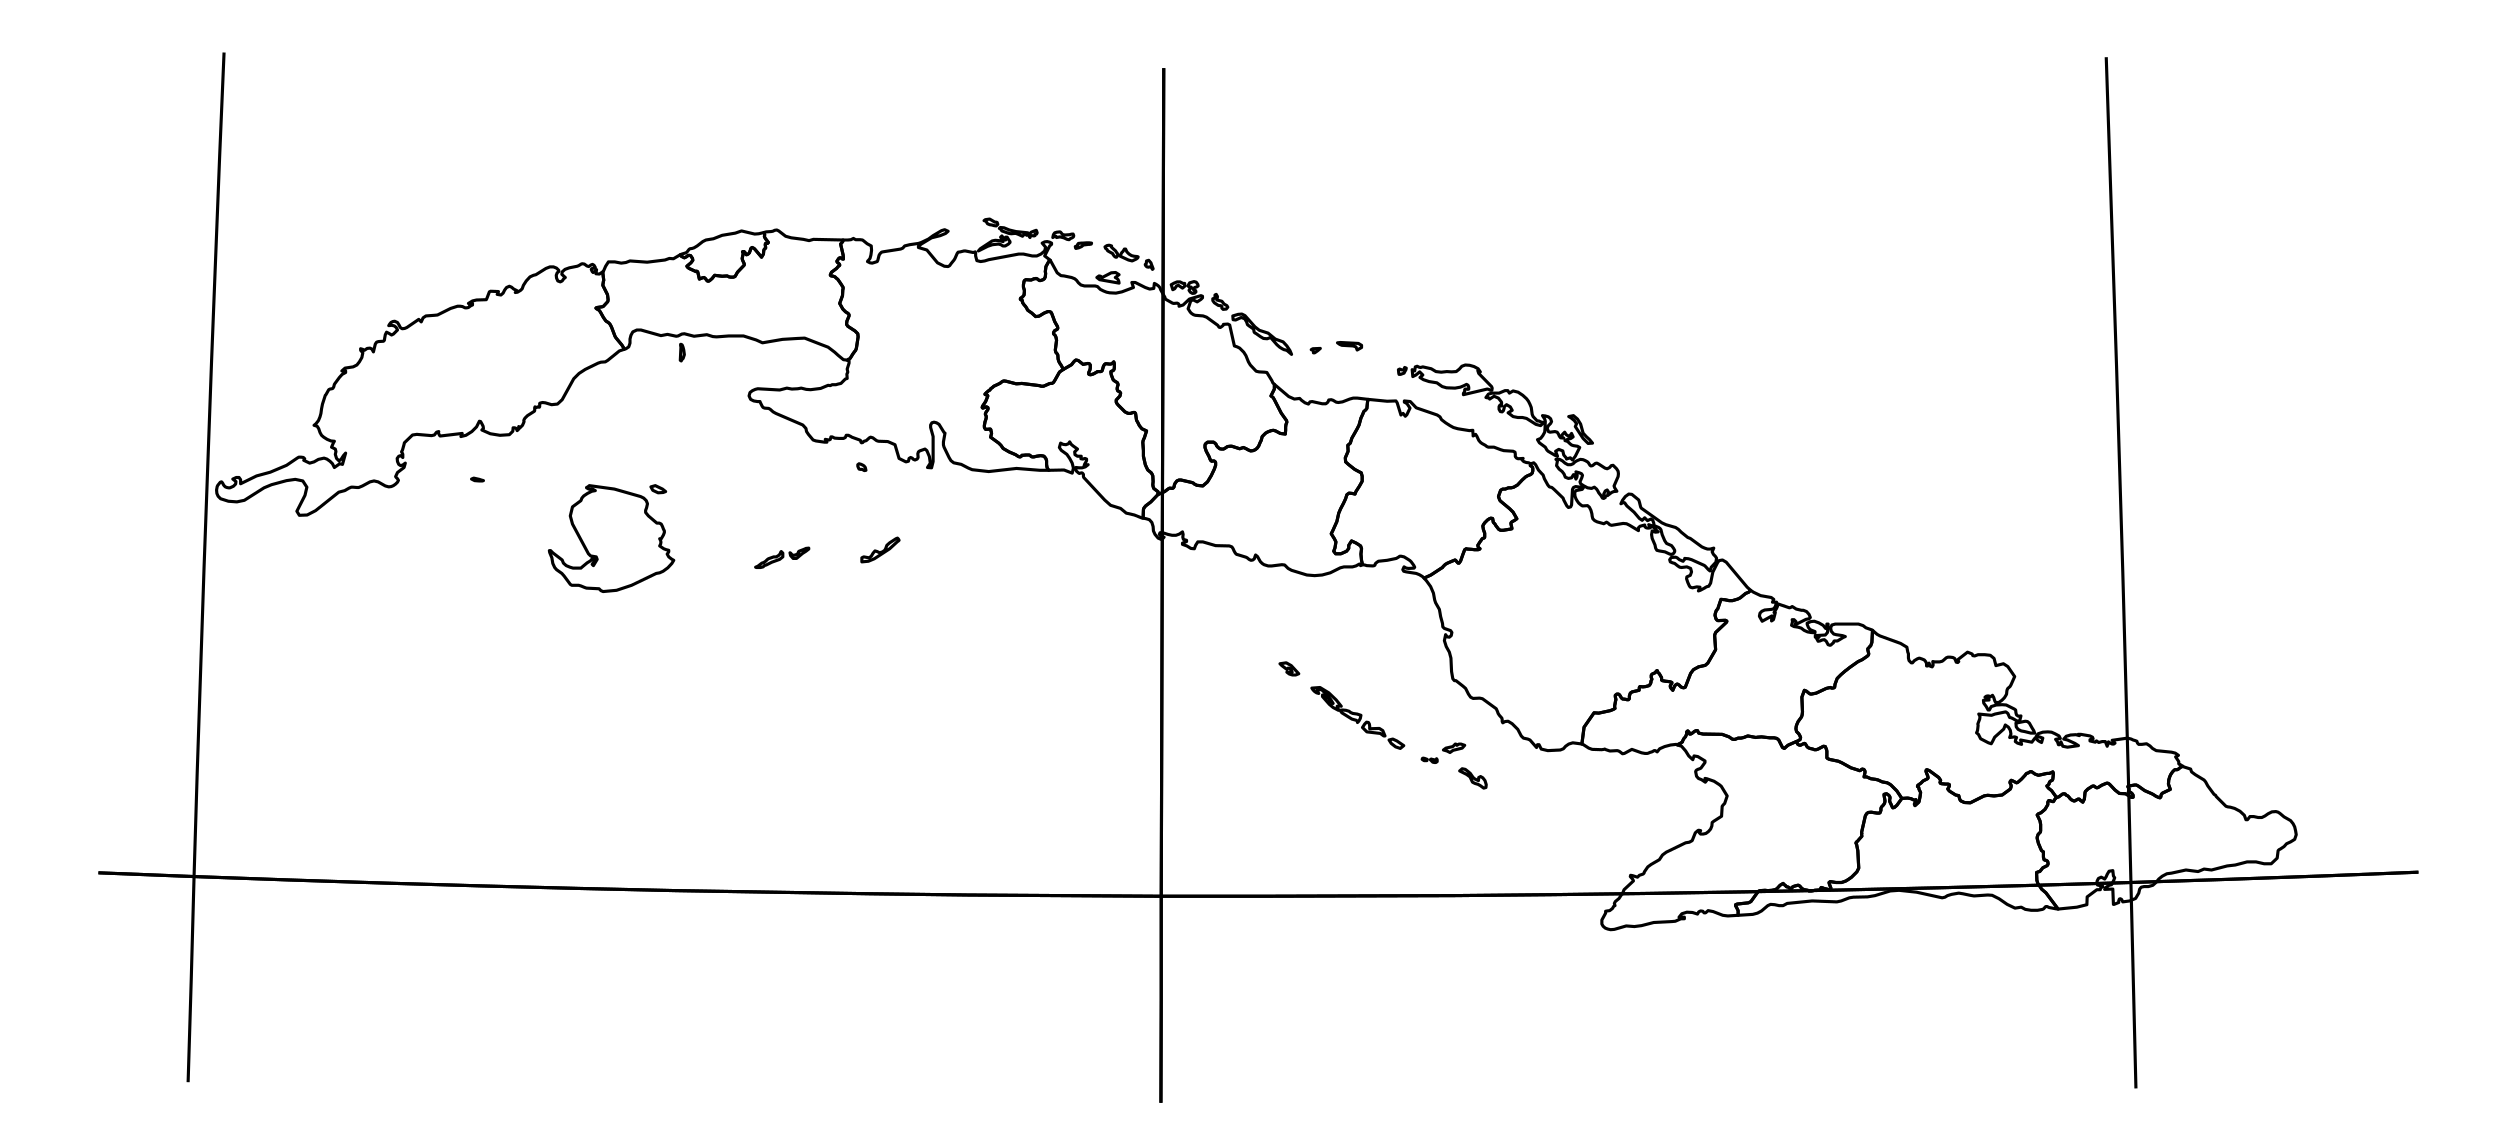 <?xml version="1.0" encoding="utf-8"?><!DOCTYPE svg  PUBLIC '-//W3C//DTD SVG 1.1//EN'  'http://www.w3.org/Graphics/SVG/1.1/DTD/svg11.dtd'><svg enable_background="new 0 0 800 366" height="366px" pretty_print="False" style="stroke-linejoin: round; stroke:#000; fill: none;" version="1.1" viewBox="0 0 800 366" width="800px" xmlns="http://www.w3.org/2000/svg" xmlns:xlink="http://www.w3.org/1999/xlink"><defs><style type="text/css"><![CDATA[path { fill-rule: evenodd; }]]></style></defs><g class="" id="cub"><path d="M346.6,116.6L345.1,115.4L344.8,115.3L344.3,115.2L344.0,115.4L343.8,115.6L343.6,115.8L342.9,116.7L340.3,118.2L339.1,119.0L338.9,119.3L337.5,121.8L337.1,122.4L336.8,122.6L336.6,122.7L336.1,122.7L335.7,122.8L335.3,123.0L333.9,123.6L333.5,123.6L333.2,123.6L332.6,123.4L327.0,122.7L325.6,122.8L325.1,122.8L322.0,122.0L321.3,121.9L320.9,122.0L320.3,122.4L320.1,122.6L319.3,123.0L318.0,123.6L317.7,123.9L316.9,124.5L316.8,124.8L316.4,125.0L315.7,125.6L315.2,126.1L315.2,126.2L315.4,126.3L315.7,126.4L316.0,126.5L316.1,126.7L316.0,127.0L315.6,128.0L315.4,128.5L314.4,130.0L314.3,130.4L314.4,130.5L314.5,130.6L314.8,130.5L315.1,130.4L315.3,130.3L315.5,130.2L315.7,130.2L315.9,130.3L316.1,130.4L316.2,130.7L316.1,131.1L315.6,131.8L315.4,132.2L315.3,132.5L315.4,132.8L315.6,133.2L315.6,133.6L315.5,134.1L315.2,135.0L315.1,135.6L315.0,136.1L315.0,136.7L315.1,137.0L315.3,137.2L315.4,137.4L315.7,137.4L316.7,137.3L316.9,137.3L317.0,137.4L317.1,137.6L317.1,137.9L317.2,138.1L317.3,138.7L317.0,139.9L319.6,141.8L320.3,142.5L321.0,143.5L322.9,144.6L325.0,145.5L325.9,146.1L326.3,146.2L326.5,146.2L326.7,146.1L326.9,145.9L327.0,145.7L327.3,145.7L328.3,145.6L328.7,145.6L329.3,145.6L329.6,145.7L330.0,146.1L330.3,146.2L330.9,146.2L331.7,146.0L333.0,145.8L333.7,145.9L334.1,146.0L334.5,146.5L334.7,146.8L334.8,147.1L334.9,147.4L334.9,148.6L335.0,149.3L335.1,149.7L335.6,150.5L335.6,150.5L340.5,150.4L343.1,151.4L343.5,149.8L343.1,148.2L342.3,146.7L341.4,145.4L339.6,144.1L339.0,143.2L339.4,141.8L340.2,142.2L341.1,142.3L341.9,142.0L342.3,141.4L342.8,142.2L343.4,142.7L344.8,143.7L343.9,144.6L344.0,145.5L344.8,146.0L346.0,146.0L345.9,146.8L346.5,146.9L347.2,146.7L347.7,146.9L347.7,147.4L347.4,148.0L347.1,148.5L346.9,149.1L347.2,148.9L348.2,148.7L347.3,149.4L346.3,149.7L345.2,149.7L344.3,149.6L344.3,150.4L344.5,150.8L345.2,151.4L345.4,151.5L346.1,151.3L346.4,151.4L346.7,151.8L346.7,152.1L346.7,152.5L346.8,152.8L353.5,160.0L355.4,161.7L358.6,162.7L360.4,164.2L363.0,164.8L365.5,165.8L365.8,165.8L365.8,165.8L365.9,163.1L366.0,162.7L366.2,162.4L366.6,161.9L368.3,160.6L370.5,158.3L370.6,157.4L370.5,157.3L369.2,156.3L369.0,155.7L368.9,155.1L369.0,154.1L368.9,152.3L368.7,151.8L368.4,151.3L367.3,150.4L366.9,149.6L366.5,148.7L365.9,146.0L365.9,145.5L365.9,144.2L365.7,141.6L365.8,141.0L366.0,140.5L366.2,140.1L366.9,137.9L365.4,137.2L364.6,136.2L364.1,135.2L363.7,134.5L363.6,133.9L363.4,132.4L363.3,132.2L363.1,132.0L362.9,132.0L362.6,132.0L361.7,132.3L361.2,132.3L360.8,132.2L360.0,131.8L357.8,129.6L357.4,129.1L357.2,128.7L357.2,128.0L358.4,126.7L358.6,125.8L358.4,125.5L358.2,125.3L357.7,125.1L357.5,124.6L357.5,124.2L357.6,123.7L357.8,123.1L357.6,122.5L356.5,121.8L356.2,121.5L355.6,119.9L355.5,119.3L355.5,118.9L355.7,118.8L355.9,118.7L356.2,118.6L356.3,118.5L356.5,118.2L356.6,117.6L356.6,116.5L356.5,116.0L356.4,115.8L356.2,116.0L355.9,116.3L355.7,116.4L355.4,116.5L355.0,116.5L354.1,116.4L353.8,116.4L353.6,116.5L353.4,116.7L353.1,117.2L352.7,118.6L352.5,118.8L352.3,118.9L352.0,118.9L351.5,118.9L351.2,118.9L350.9,119.1L350.2,119.5L349.8,119.7L349.1,119.9L348.8,119.9L348.5,119.8L348.4,119.7L348.4,119.5L348.4,119.2L348.8,118.3L348.9,117.7L348.9,116.8L348.6,116.4L348.1,116.3L346.6,116.6Z " data-name="Cienfuegos"/><path d="M243.4,181.6L244.2,181.4L244.5,181.1L244.8,180.9L245.2,180.8L247.0,179.9L249.5,179.0L250.5,178.2L250.5,177.0L250.0,176.5L249.9,176.6L249.8,176.8L249.6,177.3L249.1,177.8L248.4,178.2L247.6,178.2L245.9,178.8L245.5,179.1L245.0,179.6L244.4,180.0L243.8,180.2L242.5,181.2L241.8,181.5L242.0,181.6L243.4,181.6Z M256.8,177.1L257.9,176.4L258.8,175.7L258.8,175.4L257.9,175.5L257.5,175.7L255.7,176.4L255.5,176.6L255.7,176.6L255.5,177.0L254.6,177.6L253.6,177.7L253.0,177.0L252.8,176.9L253.0,177.8L253.8,178.7L254.9,178.7L256.8,177.1Z M284.7,175.6L287.2,173.3L287.5,173.1L287.7,172.9L287.5,172.5L287.2,172.2L286.7,172.4L284.7,173.7L283.8,174.5L283.4,175.6L283.1,176.1L282.4,176.6L281.5,176.9L280.7,176.5L280.0,176.3L279.4,177.0L278.8,178.0L278.1,178.5L276.4,178.2L275.8,178.5L275.8,179.8L277.9,179.6L279.8,178.8L284.7,175.6Z M196.6,156.5L188.6,155.4L188.1,155.8L187.7,156.0L187.7,156.1L188.4,156.5L189.1,156.5L189.8,156.6L190.5,157.0L189.4,157.2L188.0,157.9L186.8,158.7L186.2,159.4L185.9,160.2L183.2,162.2L182.5,165.1L183.2,167.7L188.3,177.2L189.0,177.9L190.8,178.2L191.1,179.0L189.9,181.0L189.5,180.6L190.1,179.7L190.1,179.0L189.8,178.6L189.6,178.5L189.3,179.1L188.9,179.5L187.9,180.1L186.1,181.6L185.9,181.8L183.4,181.8L182.4,181.5L181.2,181.0L180.3,180.2L179.9,179.2L176.9,176.9L176.2,176.2L175.8,176.2L175.9,176.8L176.6,178.5L176.9,180.3L177.5,181.6L178.1,182.3L179.8,183.5L180.5,184.3L182.5,187.0L183.0,187.3L185.2,187.3L185.9,187.5L187.1,188.0L187.7,188.2L191.7,188.4L192.3,189.0L193.0,189.3L197.3,188.9L202.1,187.3L210.0,183.5L211.1,183.3L212.2,182.8L213.7,181.7L215.0,180.3L215.6,179.3L214.9,178.9L214.0,178.2L213.5,177.3L214.0,176.6L214.0,176.1L213.2,175.9L212.4,175.6L211.1,174.7L211.4,174.1L211.5,173.5L211.4,173.0L211.1,172.4L211.6,172.4L212.3,171.2L212.6,170.4L212.6,169.9L212.3,169.3L212.0,168.5L211.6,167.7L211.0,167.4L210.2,167.4L207.5,165.1L206.6,164.0L206.6,163.3L206.9,162.5L207.2,161.2L206.8,160.2L206.0,159.4L205.0,158.9L201.5,157.9L196.6,156.5Z M212.2,157.6L213.0,157.3L212.0,156.5L209.7,155.4L208.3,155.8L208.9,156.9L210.6,157.7L212.2,157.6Z " data-name="Isla de la Juventud"/><path d="M153.4,153.4L151.6,153.0L150.9,153.3L151.9,153.8L153.2,153.9L154.4,153.9L154.7,153.8L154.4,153.7L154.3,153.7L153.4,153.4Z M187.8,85.1L187.0,84.5L186.3,84.4L186.0,84.5L185.2,85.0L184.7,85.2L182.2,85.7L180.8,86.2L179.9,87.0L179.8,87.8L180.9,88.8L180.4,89.2L179.9,89.9L179.3,90.2L178.5,89.9L178.1,89.0L178.0,88.1L178.3,87.3L178.8,86.9L178.8,86.5L178.1,85.8L177.1,85.4L176.0,85.4L174.7,85.9L171.5,87.9L170.7,88.1L169.6,88.6L168.4,89.9L167.5,91.3L167.1,92.4L166.6,92.9L165.6,93.5L164.9,93.6L165.4,93.0L164.4,92.5L163.7,91.9L163.0,91.6L162.1,92.0L161.5,92.8L161.0,93.8L160.3,94.4L159.1,94.2L159.3,93.9L159.4,93.7L159.5,93.3L157.0,93.2L156.6,93.4L155.8,95.5L155.6,95.9L152.5,96.0L151.2,96.3L149.9,97.1L150.2,97.1L150.2,97.2L150.2,97.4L150.3,97.6L150.7,97.3L151.2,97.1L151.2,97.6L150.7,97.8L149.9,98.4L149.4,98.5L148.8,98.5L148.0,98.1L147.3,98.0L146.4,98.0L144.2,98.7L140.0,100.8L139.0,100.9L136.3,101.1L135.4,101.7L134.8,103.0L134.0,102.2L130.2,104.8L129.5,105.1L128.7,105.2L128.1,104.8L127.7,104.0L127.2,103.2L126.3,102.8L125.7,102.9L125.1,103.2L124.7,103.7L124.4,104.2L125.4,104.1L126.2,104.3L126.8,104.8L127.2,105.6L126.6,106.2L125.9,106.9L125.3,107.2L124.5,106.7L123.7,106.3L123.3,107.1L123.1,108.2L123.0,108.9L122.7,109.2L121.1,109.3L120.5,109.5L120.1,110.1L119.5,112.6L119.0,111.7L118.4,111.4L117.5,111.5L116.6,112.1L116.1,111.8L115.4,111.6L115.4,112.1L116.1,112.9L115.8,114.4L115.0,115.8L114.2,116.8L113.0,117.4L110.4,117.8L109.4,118.7L110.6,118.7L110.6,119.2L109.5,119.8L108.6,120.8L107.2,122.7L107.0,123.0L106.8,123.8L106.5,124.3L106.2,124.4L105.6,124.5L105.2,124.7L104.3,126.3L104.1,126.5L103.2,129.3L102.9,130.8L102.7,132.3L102.4,133.4L101.9,134.6L101.1,135.6L100.5,136.1L101.5,136.4L102.0,137.2L102.4,138.4L102.9,139.3L103.6,139.9L104.7,140.6L105.9,141.1L107.0,141.2L106.7,141.7L106.1,143.1L107.3,143.7L107.5,144.5L107.3,145.4L107.7,146.7L108.5,147.5L109.2,146.9L109.9,145.8L110.6,145.0L109.6,148.6L108.7,148.4L107.0,149.6L106.8,149.2L106.4,148.4L105.6,147.6L104.6,146.9L103.7,146.6L101.9,147.0L100.5,147.8L99.1,148.2L97.2,147.3L97.5,146.8L97.1,146.4L96.4,146.3L95.6,146.3L95.1,146.6L91.7,148.9L86.5,151.1L82.1,152.3L77.0,154.8L77.0,153.5L76.5,152.8L75.6,152.8L74.5,153.3L75.5,154.1L75.4,154.9L74.7,155.6L73.6,156.1L73.1,156.1L72.6,156.0L72.1,155.8L71.7,155.4L71.5,155.1L71.3,154.7L71.1,154.4L70.9,154.2L70.5,154.3L70.1,154.8L69.7,155.3L69.5,155.7L69.3,156.8L69.4,157.9L69.8,158.8L70.6,159.6L73.1,160.4L75.8,160.6L78.2,160.1L84.5,156.1L86.9,155.1L91.7,153.8L94.5,153.4L96.9,153.9L98.2,155.9L97.6,158.5L95.0,163.6L95.8,164.9L98.3,164.8L101.0,163.4L108.4,157.5L110.3,157.0L111.7,156.2L112.4,155.9L113.0,155.9L114.2,156.0L114.8,156.0L116.0,155.5L118.4,154.2L119.7,153.9L121.0,154.2L123.3,155.5L124.4,155.8L125.2,155.7L125.9,155.4L126.6,154.9L127.2,154.3L127.5,153.7L127.2,153.2L126.8,152.8L126.6,152.5L127.2,151.2L129.3,149.6L129.7,148.2L128.9,148.8L128.2,149.0L127.6,148.6L127.2,147.7L127.1,146.7L127.6,146.0L128.2,145.8L128.9,146.4L128.9,145.4L128.8,145.1L128.5,144.6L128.8,144.0L129.3,142.2L129.4,141.7L132.0,139.2L133.4,139.0L138.1,139.4L139.0,139.2L139.7,138.3L140.4,138.1L140.3,138.3L140.4,138.8L140.6,139.2L140.8,139.5L141.1,139.5L147.9,138.7L147.7,139.0L147.6,139.4L147.5,139.7L149.1,139.3L151.0,138.1L152.5,136.6L153.4,134.8L153.8,134.9L154.2,135.6L154.6,136.4L154.7,137.1L154.2,137.6L156.9,138.8L160.0,139.3L163.0,139.1L164.1,138.0L164.2,136.9L164.7,136.9L165.2,137.1L165.5,137.8L166.0,137.3L166.0,136.5L166.1,136.8L166.3,137.0L166.8,136.5L167.2,136.1L167.6,135.2L167.7,134.9L167.6,134.7L167.7,134.3L168.0,133.8L168.8,133.0L171.0,131.6L171.1,131.4L171.1,130.5L171.2,130.2L171.4,130.3L171.7,130.4L172.1,130.2L172.4,130.3L172.6,130.3L172.7,130.1L172.7,129.1L172.8,129.0L173.6,128.8L174.5,128.9L176.5,129.5L178.4,129.3L179.9,127.9L183.6,121.2L185.3,119.5L187.3,118.2L191.4,116.2L192.3,115.9L193.7,115.8L194.5,115.3L198.2,112.3L199.7,111.8L199.7,111.8L199.7,111.5L199.5,111.2L199.0,110.4L197.1,108.1L196.8,107.6L195.7,104.7L195.3,103.9L194.9,103.4L194.5,103.1L194.0,102.8L193.8,102.6L193.1,101.6L192.1,99.8L191.8,99.4L191.6,99.2L190.9,98.8L190.8,98.7L190.7,98.6L190.8,98.5L191.1,98.4L192.5,98.2L193.0,98.1L193.3,97.8L194.5,96.5L194.6,95.9L194.4,94.3L192.9,91.3L193.1,90.0L193.2,89.7L192.9,87.3L193.0,86.9L191.8,87.7L190.7,87.6L190.9,86.3L190.3,86.9L189.8,87.2L189.5,86.9L189.2,86.2L189.5,85.9L190.1,85.8L190.5,85.6L190.1,84.9L189.6,84.6L189.1,84.8L188.7,85.1L188.4,85.3L187.8,85.1Z " data-name="Pinar del Río"/><path d="M412.4,126.9L407.8,123.0L407.8,123.0L407.8,124.5L406.7,126.7L407.4,127.2L407.9,128.1L410.0,132.2L411.7,134.6L411.8,135.1L411.5,135.9L411.4,136.7L411.4,137.7L411.3,138.9L409.7,138.7L408.2,137.9L407.5,137.7L406.8,137.8L405.7,138.2L405.0,138.6L403.9,139.7L403.6,140.9L403.2,141.7L402.8,142.7L402.3,143.4L401.7,143.9L401.0,144.2L400.2,144.3L399.3,143.9L398.8,143.6L397.9,143.2L396.7,143.6L394.2,142.8L393.6,142.8L392.8,142.9L391.9,143.5L391.5,143.7L390.9,143.7L390.3,143.6L389.6,143.0L389.3,142.6L389.1,142.1L388.4,141.5L386.4,141.5L385.7,142.1L385.6,142.5L385.6,143.2L386.0,144.4L386.9,146.1L387.2,146.9L387.4,147.3L387.6,147.5L387.8,147.6L388.1,147.5L388.5,147.5L388.8,147.7L389.0,148.0L389.0,148.9L388.6,150.1L387.6,152.2L386.4,154.2L384.9,155.5L383.0,155.3L382.2,154.9L381.9,154.6L381.4,154.4L377.9,153.6L377.3,153.6L376.6,153.9L376.0,154.7L375.8,155.2L375.7,155.8L375.5,156.1L375.2,156.3L374.3,156.2L373.9,156.4L372.7,157.3L370.5,158.3L368.3,160.6L366.6,161.9L366.2,162.4L366.0,162.7L365.9,163.1L365.8,165.8L365.8,165.8L366.8,166.0L367.8,166.3L368.6,167.2L369.0,168.5L369.1,169.9L369.6,171.0L370.6,172.2L371.8,172.7L372.5,171.9L372.0,171.8L371.4,171.5L371.0,171.0L371.2,170.5L371.7,170.4L372.5,170.6L373.7,171.0L375.1,171.3L376.3,171.3L377.4,170.9L378.4,170.2L378.6,171.0L378.5,171.9L378.7,172.6L379.7,172.9L379.7,173.3L378.4,173.8L378.4,174.2L379.8,174.7L381.1,175.5L382.2,175.6L382.6,174.5L383.3,173.4L384.9,173.4L389.0,174.6L393.4,174.7L394.2,175.0L394.6,175.6L394.9,176.3L395.3,177.0L395.7,177.4L396.1,177.5L398.7,178.3L399.1,178.5L399.7,179.0L400.3,179.3L400.9,179.2L401.4,178.8L401.6,178.1L401.8,177.6L402.4,178.1L403.3,179.7L403.9,180.3L404.5,180.7L405.8,181.1L407.0,181.1L410.2,180.7L411.1,180.8L412.2,181.9L413.3,182.5L418.2,184.0L420.7,184.2L423.1,184.0L425.7,183.3L428.9,181.7L430.1,181.4L432.8,181.4L433.9,181.1L435.0,180.5L435.4,181.0L436.0,180.7L435.7,179.4L435.5,177.3L435.7,175.6L435.4,174.7L434.0,173.8L432.5,173.1L431.6,174.5L431.6,175.5L430.9,176.4L429.1,177.2L427.4,177.2L426.8,176.4L427.2,175.3L427.5,173.4L427.0,172.4L426.0,170.8L426.5,169.8L427.8,166.9L428.4,164.2L429.0,162.8L429.9,161.1L430.6,159.6L431.0,158.3L431.7,157.8L432.7,157.9L433.6,158.1L433.9,157.3L435.0,155.6L435.9,154.0L435.9,152.4L435.6,151.3L434.8,150.9L433.5,150.2L431.6,148.7L430.6,147.8L430.5,146.5L431.4,144.4L431.3,142.5L432.1,141.8L432.6,140.2L433.4,138.8L434.3,137.2L434.9,136.0L435.5,133.8L436.1,132.5L436.4,131.7L437.0,131.2L437.4,130.7L437.6,128.7L437.8,127.8L434.4,127.4L433.0,127.4L431.9,127.7L429.6,128.6L428.3,128.8L427.6,128.7L426.6,128.1L426.0,127.9L425.2,128.0L425.1,128.3L424.9,128.7L424.3,129.2L423.1,129.2L419.9,128.5L419.2,128.6L418.7,129.3L417.6,128.9L416.5,128.1L415.9,127.5L414.2,127.7L412.4,126.9Z M420.7,112.9L421.7,112.2L422.5,111.5L420.1,111.6L419.6,111.9L420.1,112.1L420.3,112.4L420.3,112.9L420.7,112.9Z M435.7,111.2L435.7,110.5L434.7,109.9L429.0,109.6L428.0,109.7L428.7,110.2L429.4,110.5L433.0,110.7L433.9,111.0L434.3,112.0L435.7,111.2Z " data-name="Sancti Spíritus"/><path d="M449.2,238.6L447.0,237.1L445.7,236.5L444.5,236.8L445.2,237.9L446.6,239.0L448.1,239.5L449.2,238.6Z M438.3,232.4L438.2,231.7L437.9,231.2L437.3,231.1L436.7,231.7L436.0,232.8L437.4,234.2L441.7,234.7L442.8,235.5L443.2,235.5L442.5,233.8L441.4,233.1L438.3,233.2L438.3,232.4Z M434.8,230.8L435.3,229.9L435.5,228.9L434.3,228.5L432.9,228.3L432.2,228.0L431.7,227.6L430.7,227.3L429.6,227.2L428.8,227.3L429.4,228.1L432.6,230.1L434.0,230.5L434.3,230.7L434.4,231.2L434.8,230.8Z M422.4,220.0L419.8,220.2L420.2,220.8L420.7,221.3L421.3,221.7L422.0,221.9L421.8,221.6L421.8,221.4L421.7,221.3L421.5,221.1L421.5,220.6L422.9,220.7L424.4,222.1L425.8,223.8L426.6,225.1L425.8,224.4L425.1,223.5L424.3,222.8L423.2,222.4L423.2,222.9L425.4,225.4L426.6,226.4L428.3,227.3L428.1,226.3L427.9,226.0L428.9,225.9L429.2,226.0L427.6,224.0L425.2,221.7L422.4,220.0Z M413.2,213.0L411.6,212.1L409.6,212.4L410.2,213.0L411.8,214.2L412.2,213.8L412.7,213.9L413.2,214.4L413.5,215.1L412.2,215.1L411.8,215.1L412.6,215.7L413.6,216.0L414.6,216.0L415.6,215.6L413.2,213.0Z M437.8,127.8L437.6,128.7L437.4,130.7L437.0,131.2L436.4,131.7L436.1,132.5L435.5,133.8L434.9,136.0L434.3,137.2L433.4,138.8L432.6,140.2L432.1,141.8L431.3,142.5L431.4,144.4L430.5,146.5L430.6,147.8L431.6,148.7L433.5,150.2L434.8,150.9L435.6,151.3L435.9,152.4L435.9,154.0L435.0,155.6L433.9,157.3L433.6,158.1L432.7,157.9L431.7,157.8L431.0,158.3L430.6,159.6L429.9,161.1L429.0,162.8L428.4,164.2L427.8,166.9L426.5,169.8L426.0,170.8L427.0,172.4L427.5,173.4L427.2,175.3L426.8,176.4L427.4,177.2L429.1,177.2L430.9,176.4L431.6,175.5L431.6,174.5L432.5,173.1L434.0,173.8L435.4,174.7L435.7,175.6L435.5,177.3L435.7,179.4L436.0,180.7L436.7,180.8L437.4,181.0L439.3,181.1L439.8,181.0L440.0,180.8L440.1,180.4L440.4,180.1L440.8,179.8L441.1,179.6L443.9,179.3L446.8,178.7L447.5,178.3L447.9,178.0L448.4,178.0L449.3,178.2L450.6,179.0L451.2,179.4L451.6,179.8L452.4,180.9L452.7,181.5L452.5,181.8L450.8,181.9L450.0,181.8L449.3,181.4L448.9,182.3L449.2,182.8L450.0,183.0L453.2,183.5L454.2,183.9L455.2,184.5L455.7,185.0L455.7,185.0L457.9,184.0L461.1,181.9L461.6,181.6L461.8,181.3L462.5,180.6L463.2,180.2L464.6,179.6L465.6,179.2L465.8,179.3L465.9,179.4L466.2,179.8L466.3,179.9L466.5,180.1L466.6,180.2L466.9,180.2L467.2,179.8L467.4,179.5L468.1,177.5L468.7,175.9L469.2,175.6L469.6,175.7L471.0,175.8L471.8,175.9L473.0,175.9L473.4,175.8L473.6,175.6L473.5,175.5L473.2,175.3L473.0,175.0L472.9,174.5L473.6,173.4L473.9,173.0L474.3,172.4L474.5,172.3L474.8,172.2L475.0,172.1L475.1,171.9L475.1,171.5L475.1,171.0L475.1,170.6L474.7,169.5L474.5,168.3L474.7,167.9L475.1,167.3L476.0,166.4L476.6,166.0L477.1,165.8L477.4,165.9L477.6,165.9L477.7,166.1L477.7,166.3L477.8,166.7L477.8,167.0L478.0,167.3L478.4,167.7L478.6,168.1L479.6,169.4L480.2,169.7L481.0,169.7L483.4,169.3L483.8,169.2L483.8,169.0L483.5,167.6L483.5,167.4L483.6,167.2L483.8,167.0L484.7,166.5L485.4,166.0L484.2,163.9L483.1,162.8L480.1,160.3L479.9,160.0L479.5,158.9L480.2,156.9L480.5,156.7L480.9,156.5L481.3,156.5L481.7,156.5L482.7,156.1L483.6,156.1L484.4,155.9L484.9,155.6L485.6,155.2L487.1,153.6L488.2,152.6L488.9,152.2L489.7,151.9L490.0,151.7L490.3,151.4L490.5,150.7L490.5,150.3L490.5,149.9L490.4,149.5L490.2,149.3L489.7,149.0L489.8,148.4L489.2,148.1L488.4,148.0L487.6,147.7L487.0,147.1L487.2,146.8L487.4,146.7L485.8,146.8L485.3,146.6L484.9,146.1L484.9,145.3L484.8,144.7L484.2,144.4L481.2,144.2L480.2,143.9L478.1,143.1L477.5,143.1L476.9,143.1L476.3,143.1L475.8,142.9L475.3,142.5L474.2,141.9L473.7,141.5L473.2,140.9L472.6,139.6L472.2,139.0L472.0,139.2L471.4,139.5L471.4,139.0L471.3,138.1L471.3,137.7L470.2,137.8L466.5,137.2L465.1,136.8L464.0,136.2L462.6,135.3L461.3,134.3L460.8,133.4L459.9,132.8L453.2,130.5L451.3,128.5L449.4,128.3L449.4,128.7L450.0,129.0L450.4,129.4L451.2,130.6L450.2,132.7L449.7,133.2L449.0,132.3L448.5,132.6L448.3,132.8L447.1,128.9L446.7,128.3L443.9,128.4L437.8,127.8Z M449.9,118.3L450.0,117.8L449.5,117.6L449.4,117.8L449.3,118.3L448.7,118.4L447.9,118.1L447.5,118.3L447.6,119.4L447.7,119.8L448.2,119.8L449.3,119.4L449.5,119.0L449.9,118.3Z M473.0,118.0L471.7,117.3L470.3,116.9L468.9,116.8L467.8,117.2L467.0,118.1L466.0,118.9L464.5,119.0L463.0,118.9L461.2,119.1L459.5,118.9L458.0,118.0L455.3,117.4L454.6,117.6L454.1,117.5L453.5,117.2L452.9,117.4L452.7,118.7L452.2,118.4L451.9,118.3L452.1,120.5L453.1,120.0L454.3,119.0L455.3,120.0L454.4,120.8L455.5,121.5L457.3,122.1L459.8,122.5L461.5,123.7L462.9,124.1L465.6,124.2L467.3,123.9L468.5,123.4L469.3,123.0L469.8,123.3L470.0,123.9L470.0,124.5L469.7,124.6L469.3,124.5L468.9,124.5L468.7,124.7L468.7,125.2L468.6,125.5L468.4,125.7L468.3,125.9L468.3,126.3L475.9,124.5L476.4,124.6L476.9,124.9L477.4,124.9L477.5,124.2L477.3,123.7L473.2,119.5L472.9,118.6L473.5,118.9L473.7,119.0L473.0,118.0Z " data-name="Ciego de Ávila"/><path d="M472.0,249.3L471.4,248.8L470.5,247.5L469.8,246.9L468.9,246.2L467.9,246.0L467.1,246.7L469.3,247.8L470.4,248.6L471.2,250.3L472.0,250.7L473.0,251.0L473.7,251.4L474.8,252.2L475.5,252.0L475.6,251.1L475.2,249.8L474.5,248.9L473.8,248.5L473.2,248.8L473.1,249.8L472.0,249.3Z M459.9,243.1L459.7,242.8L459.7,243.0L459.8,243.1L459.8,243.3L458.3,243.0L458.0,242.9L457.7,243.1L457.9,243.3L458.2,243.6L458.5,243.9L459.0,244.0L459.5,244.0L459.9,243.7L459.9,243.1Z M456.6,243.4L456.7,243.0L455.9,242.7L455.4,242.6L455.2,242.7L455.1,243.0L455.7,243.4L456.6,243.4Z M466.1,238.3L466.1,238.2L465.7,238.1L464.9,238.9L462.7,239.4L461.9,240.0L463.0,240.3L464.0,240.8L465.0,240.1L467.9,239.4L468.7,238.5L467.5,238.1L466.9,238.1L466.2,238.5L466.1,238.3Z M490.8,148.1L489.9,148.4L489.8,148.4L489.8,148.4L489.7,149.0L490.2,149.3L490.4,149.5L490.5,149.9L490.5,150.3L490.5,150.7L490.3,151.4L490.0,151.7L489.7,151.9L488.9,152.2L488.2,152.6L487.1,153.6L485.6,155.2L484.9,155.6L484.4,155.9L483.6,156.1L482.7,156.1L481.7,156.5L481.3,156.5L480.9,156.5L480.5,156.7L480.2,156.9L479.5,158.9L479.9,160.0L480.1,160.3L483.1,162.8L484.2,163.9L485.4,166.0L484.7,166.5L483.8,167.0L483.6,167.2L483.5,167.4L483.5,167.6L483.8,169.0L483.8,169.2L483.4,169.3L481.0,169.7L480.2,169.7L479.6,169.4L478.6,168.1L478.4,167.7L478.0,167.3L477.8,167.0L477.8,166.7L477.7,166.3L477.7,166.1L477.6,165.9L477.4,165.9L477.1,165.8L476.6,166.0L476.0,166.4L475.1,167.3L474.7,167.9L474.5,168.3L474.7,169.5L475.1,170.6L475.1,171.0L475.1,171.5L475.1,171.9L475.0,172.1L474.8,172.2L474.5,172.3L474.3,172.4L473.9,173.0L473.6,173.4L472.9,174.5L473.0,175.0L473.2,175.3L473.5,175.5L473.6,175.6L473.4,175.8L473.0,175.9L471.8,175.9L471.0,175.8L469.6,175.7L469.2,175.6L468.7,175.9L468.1,177.5L467.4,179.5L467.2,179.8L466.9,180.2L466.6,180.2L466.5,180.1L466.3,179.9L466.2,179.8L465.9,179.4L465.8,179.3L465.6,179.2L464.6,179.6L463.2,180.2L462.5,180.6L461.8,181.3L461.6,181.6L461.1,181.9L457.9,184.0L455.7,185.0L455.7,185.0L456.5,185.9L457.8,187.7L458.7,189.8L459.1,192.0L459.4,192.9L460.6,195.0L460.8,196.1L461.0,197.3L461.6,199.5L461.7,200.6L462.2,201.1L464.2,201.8L464.6,202.4L464.4,203.4L463.8,203.9L463.1,203.8L462.6,203.1L462.2,205.0L462.8,206.9L463.8,208.7L464.3,210.6L464.5,214.9L464.9,217.2L465.4,217.8L465.9,217.8L468.2,219.6L469.0,220.3L469.9,222.1L470.6,223.1L471.4,223.5L473.5,223.4L474.4,223.6L478.8,226.8L479.2,227.7L479.4,228.3L479.8,228.9L480.6,229.8L480.7,230.3L480.7,230.9L480.9,231.3L481.6,230.9L482.6,230.8L483.9,231.6L485.0,232.7L485.7,233.4L486.8,235.5L487.5,236.2L488.9,236.5L489.6,236.8L491.7,239.2L492.0,238.3L492.5,238.3L493.2,239.7L495.3,240.2L499.3,240.0L500.3,239.6L501.0,238.8L502.0,238.1L503.3,237.7L505.6,238.0L506.2,238.1L506.2,238.1L506.9,232.7L510.1,228.1L511.6,228.2L515.3,227.4L516.3,227.0L516.8,226.7L516.7,226.3L516.7,225.8L516.8,225.3L517.0,224.2L517.1,223.9L517.0,223.4L516.9,223.0L516.9,222.5L517.4,222.1L517.8,222.1L518.1,222.2L518.5,222.7L518.7,223.1L519.0,223.5L519.3,223.7L519.6,223.7L520.3,223.8L520.6,223.9L521.1,223.9L521.3,223.7L521.4,223.5L521.4,222.7L521.7,221.8L522.3,221.4L523.6,221.1L524.5,220.9L524.6,219.9L524.8,219.7L524.9,219.7L525.7,219.8L526.6,219.7L527.7,219.4L528.1,218.9L528.3,218.4L528.3,218.0L528.6,217.4L528.6,217.3L528.4,216.8L528.4,216.5L528.4,216.1L528.5,215.9L528.7,215.7L529.6,215.3L530.0,214.8L530.2,214.6L530.3,214.6L530.4,214.7L530.4,214.9L530.5,215.1L530.8,215.4L531.0,215.6L531.5,216.5L531.7,216.8L531.7,217.1L531.7,217.5L531.7,217.6L531.9,217.8L533.0,218.0L534.0,218.1L534.5,218.2L534.8,218.3L535.0,218.4L535.0,218.6L534.9,218.8L534.5,219.4L534.5,219.6L534.5,219.8L534.7,220.2L535.3,220.9L535.9,219.5L536.3,219.1L536.7,218.9L537.0,219.0L537.3,219.2L537.9,219.8L538.3,220.0L538.8,220.1L539.3,219.9L541.0,215.5L541.9,214.3L542.6,213.9L543.2,213.6L543.5,213.4L545.3,213.0L545.7,212.9L546.5,212.2L546.8,211.7L549.0,207.9L548.7,203.6L548.7,203.2L549.0,202.4L552.5,199.1L552.6,198.8L552.4,198.6L552.1,198.5L549.7,198.6L549.4,198.4L549.1,198.0L548.8,196.9L548.9,196.3L549.2,195.4L549.7,194.8L550.7,191.8L551.9,191.9L553.3,192.2L554.4,192.2L556.1,191.7L556.9,191.3L558.6,189.9L559.6,189.5L560.1,189.0L560.2,188.9L560.2,188.9L560.1,188.8L559.1,187.9L552.4,179.9L551.2,179.2L550.1,179.4L549.6,180.1L548.1,183.1L547.4,186.6L546.8,187.6L546.3,187.7L545.7,188.0L545.6,188.1L544.1,188.9L543.5,189.1L544.0,187.9L543.0,187.8L541.6,188.1L540.9,187.9L540.6,187.5L540.1,186.4L539.7,185.2L539.8,184.6L540.9,184.1L541.3,183.0L541.0,181.9L539.8,181.4L538.1,181.6L537.5,181.5L536.9,181.1L536.4,180.7L535.9,180.3L535.2,180.1L534.5,179.8L534.3,179.1L534.8,178.4L536.2,178.3L536.7,178.5L537.4,179.1L537.9,179.3L538.3,179.5L538.6,179.6L538.7,179.4L538.8,179.3L539.0,179.1L539.2,178.8L539.1,178.7L540.3,178.8L541.3,179.1L545.3,180.9L545.6,181.1L546.7,182.3L547.2,182.7L547.6,181.5L549.1,179.9L549.3,178.6L548.9,178.0L548.3,177.4L547.9,176.6L548.4,175.4L547.3,175.7L546.4,175.7L545.5,175.4L544.6,175.0L540.9,172.3L540.1,172.0L538.0,170.3L537.1,169.4L536.2,168.8L533.1,167.9L531.8,167.3L525.2,162.6L525.0,162.2L524.6,160.6L524.4,160.0L522.2,158.2L521.2,158.1L520.1,158.9L519.2,160.1L518.7,161.2L519.5,160.8L519.9,160.9L520.6,161.9L522.9,163.9L524.6,165.9L525.5,166.5L526.3,165.7L527.2,166.6L528.3,166.1L528.9,166.5L529.2,167.4L529.3,168.1L529.6,168.3L530.8,168.8L531.2,169.1L531.5,169.5L531.9,171.1L532.7,173.0L533.3,173.9L534.9,174.6L535.5,175.4L535.9,176.1L535.9,176.5L535.8,176.7L535.6,177.0L535.3,177.3L534.7,177.4L534.3,177.3L532.8,176.6L531.0,176.3L530.2,176.1L529.8,175.4L529.6,174.4L528.7,172.3L528.5,171.1L528.7,169.9L529.1,170.0L529.7,170.3L530.6,170.2L529.3,168.9L528.5,168.2L527.6,167.9L527.8,168.2L527.9,168.6L528.1,168.9L527.4,169.0L526.8,168.9L526.4,168.6L526.3,168.0L524.8,168.4L524.3,168.9L524.3,169.8L521.5,168.1L520.5,167.6L519.4,167.5L515.7,168.1L515.1,167.9L514.6,167.4L514.1,167.1L513.2,167.6L512.9,167.5L511.1,167.0L510.3,166.6L509.7,166.0L509.5,165.2L509.4,164.4L509.1,163.3L508.6,162.3L508.0,161.8L506.4,161.9L505.9,161.6L505.2,161.0L504.7,160.3L504.3,159.6L504.0,158.8L503.9,157.6L504.3,157.0L506.3,156.6L506.8,155.9L505.8,155.9L504.2,155.7L503.5,156.0L503.2,156.6L502.9,161.6L502.6,162.2L501.9,162.4L501.4,161.9L500.4,160.0L500.2,159.4L497.3,156.6L496.6,156.0L495.8,155.8L495.3,155.2L494.2,153.2L493.8,152.0L493.4,151.6L492.3,150.4L491.4,148.7L490.8,148.1Z M501.7,148.7L500.8,148.2L500.0,147.5L499.1,147.0L497.9,147.0L498.4,147.4L498.1,149.0L498.9,150.1L499.9,150.9L500.5,151.7L500.9,152.7L501.9,153.1L502.9,152.9L503.5,151.9L503.8,151.9L504.3,153.3L504.6,152.7L504.7,152.1L504.6,151.6L504.3,151.0L505.4,151.3L506.1,151.6L506.4,152.1L506.2,152.8L505.9,153.5L505.6,154.2L505.8,154.8L506.7,155.4L508.0,156.1L509.3,156.3L510.2,155.9L510.9,156.5L511.3,157.1L511.6,157.7L512.4,158.7L512.6,159.1L512.8,159.4L513.2,159.5L513.7,159.2L513.6,158.8L513.3,158.3L513.2,158.1L513.7,157.1L514.3,156.8L514.7,157.4L514.4,158.6L515.7,157.6L516.4,157.3L517.4,157.2L516.7,156.1L516.5,155.5L517.8,152.5L517.9,151.6L517.8,150.8L517.3,150.0L516.2,148.9L515.6,149.0L515.1,149.6L514.3,150.0L513.6,149.8L511.6,148.5L511.0,148.2L510.5,148.3L509.6,149.0L509.1,149.1L508.8,148.9L508.3,148.1L508.0,147.8L507.3,147.4L506.6,147.1L505.7,147.0L504.7,147.4L504.0,147.8L503.4,148.4L502.7,148.7L501.7,148.7Z M509.6,141.8L508.7,140.7L507.6,139.7L506.6,138.6L505.8,135.7L504.8,134.1L503.5,133.0L502.0,133.3L502.7,133.7L503.8,134.6L504.5,135.6L504.1,136.5L506.6,140.3L508.2,141.9L509.6,141.8Z M495.5,138.1L495.1,137.0L495.5,136.2L496.2,135.5L496.5,134.9L496.2,134.0L495.5,133.4L494.5,133.1L493.6,133.0L494.3,134.1L494.5,134.8L494.4,137.2L494.3,138.3L493.7,139.4L493.0,140.3L492.0,140.7L492.6,141.7L494.5,143.1L495.0,144.0L495.4,144.4L497.6,145.7L498.4,146.0L497.8,144.4L498.8,143.8L500.1,144.3L500.4,145.6L500.9,146.2L501.1,146.4L501.3,146.9L501.5,146.8L502.2,146.6L502.5,146.5L503.2,147.2L504.1,146.0L505.5,143.2L504.8,142.8L503.5,142.6L502.9,142.4L502.4,142.0L502.0,141.6L501.5,141.2L500.8,141.0L501.6,140.6L502.7,140.3L503.4,139.8L502.9,138.7L502.4,139.4L501.8,139.5L501.2,139.1L500.7,138.3L500.4,138.6L500.1,138.9L499.8,139.3L499.6,139.7L500.4,140.2L499.4,140.1L499.0,139.6L498.7,138.9L498.3,138.3L497.6,138.1L496.0,138.3L495.5,138.1Z M482.5,125.0L481.6,125.0L479.7,125.8L477.5,125.8L476.3,126.1L475.5,127.2L475.9,127.3L476.1,127.3L476.4,127.3L476.7,127.7L478.1,126.8L479.5,127.4L480.5,128.7L480.5,129.9L480.0,129.6L479.7,130.1L479.7,131.0L480.1,131.7L480.7,131.8L481.1,131.4L481.3,130.7L481.4,130.1L482.1,129.5L483.3,130.2L483.9,131.3L482.6,132.1L484.2,133.3L485.7,133.6L487.2,133.6L488.5,133.9L491.5,135.8L493.0,136.2L494.0,135.2L493.3,135.1L492.4,134.7L491.9,134.7L490.6,133.3L490.3,132.6L490.0,130.4L489.6,129.4L489.1,128.4L488.5,127.6L487.3,126.5L485.8,125.5L484.2,125.1L483.0,125.8L482.5,125.0Z " data-name="Camagüey"/><path d="M733.0,262.6L730.9,261.4L729.6,260.3L729.0,259.9L728.3,259.7L727.0,259.8L725.8,260.4L724.8,261.1L723.8,261.6L722.6,261.6L721.2,261.3L720.0,261.3L719.2,262.3L718.7,262.3L718.2,260.9L716.8,259.6L715.1,258.7L713.7,258.3L712.9,258.2L712.3,258.0L709.2,254.9L709.0,254.5L708.5,254.2L706.5,251.5L705.8,250.2L705.3,249.6L702.5,247.9L701.3,247.0L701.0,246.1L698.8,245.4L698.5,245.2L698.5,245.2L697.7,245.6L697.1,246.1L696.9,246.2L696.7,246.3L696.2,246.3L696.0,246.3L695.8,246.4L695.3,246.9L695.0,247.3L694.6,247.9L694.3,248.6L694.0,249.6L693.9,250.9L694.5,252.6L692.0,253.8L691.9,253.9L691.7,254.1L691.6,254.3L691.5,254.6L691.5,254.9L691.4,255.1L691.2,255.3L690.8,255.2L689.9,254.8L689.3,254.4L688.6,254.0L686.3,253.0L684.2,251.5L683.6,251.2L683.1,251.2L681.4,251.5L681.1,251.6L680.9,251.7L681.2,252.3L681.3,252.4L681.3,252.6L681.2,253.1L681.1,253.3L681.2,253.4L681.2,253.4L681.7,253.5L682.1,253.8L682.3,254.0L682.5,254.3L682.6,254.5L682.6,254.7L682.6,254.9L682.6,255.1L682.3,255.2L681.9,255.1L680.2,254.0L678.2,253.9L676.8,252.8L675.1,251.0L674.7,250.7L674.3,250.6L673.9,250.7L672.5,251.3L671.4,252.0L671.0,252.1L670.7,252.0L670.2,251.6L669.9,251.5L669.5,251.6L668.1,252.5L667.3,253.3L667.2,253.7L667.0,255.7L666.5,256.7L665.6,256.0L665.5,255.8L665.3,255.7L665.0,255.7L663.9,256.3L663.6,256.3L663.4,256.2L662.8,255.9L662.4,255.5L662.3,255.4L662.1,255.1L661.7,254.7L661.1,254.4L660.9,254.1L660.5,254.0L660.0,254.1L658.8,255.0L658.1,255.2L657.6,255.7L657.3,256.2L657.1,256.5L656.8,256.5L656.2,256.3L656.0,256.2L655.6,256.2L655.5,256.3L655.4,256.5L655.3,256.7L655.3,257.0L655.3,257.5L655.0,258.0L654.4,259.0L653.7,259.6L653.1,260.1L652.3,260.4L652.0,260.7L651.9,260.8L652.2,261.4L652.8,262.7L653.0,263.8L653.0,265.9L652.9,266.3L652.7,266.5L652.6,266.6L652.4,266.8L652.2,267.0L652.0,267.6L651.9,267.9L651.9,268.3L652.3,269.9L652.7,270.8L652.8,271.1L653.2,272.0L653.2,272.0L653.3,272.2L653.9,272.6L653.9,274.3L654.1,275.1L654.3,275.2L654.5,275.3L654.7,275.3L655.1,275.5L655.3,275.8L655.4,276.4L655.3,276.7L655.1,277.0L653.7,277.7L652.9,278.7L652.7,278.9L652.5,278.9L651.7,279.2L651.8,281.7L652.1,282.7L653.0,284.0L653.3,284.5L654.7,285.7L658.6,290.9L658.6,290.9L664.6,290.3L667.8,289.5L667.8,289.5L667.9,287.0L671.0,284.7L672.1,284.7L672.2,284.2L672.9,283.7L672.6,283.1L672.5,282.8L672.4,283.1L672.2,283.3L672.0,283.4L671.6,283.3L671.2,283.2L671.0,282.5L671.1,281.9L671.5,281.1L672.4,280.7L673.0,281.0L673.5,281.3L674.0,280.5L674.3,279.8L674.9,278.8L676.1,278.6L676.3,280.3L676.7,280.9L676.4,281.7L675.7,283.1L674.9,283.3L674.0,283.9L673.7,284.2L673.5,284.6L676.1,284.5L676.3,289.4L676.5,289.4L678.0,288.8L678.0,288.2L678.2,287.7L678.5,287.6L678.9,287.8L679.3,288.6L681.5,288.3L683.4,287.5L684.4,285.8L684.7,284.5L685.2,283.9L686.1,283.7L687.5,283.7L688.9,283.3L689.9,282.4L690.8,281.3L691.9,280.4L693.4,279.6L694.9,279.4L699.5,278.4L703.4,278.9L705.3,278.1L707.7,278.4L712.7,277.1L715.3,276.8L719.1,275.8L721.9,275.8L724.5,276.4L726.8,276.4L728.7,274.6L729.0,272.2L729.3,271.9L729.7,271.7L730.9,270.9L731.7,270.0L733.0,269.4L734.3,268.6L734.8,267.1L734.6,265.9L734.3,264.6L733.8,263.6L733.0,262.6Z " data-name="Guantánamo"/><path d="M554.7,236.6L554.3,236.5L553.3,235.8L551.1,235.0L545.0,234.9L543.6,234.6L543.4,234.2L543.2,233.8L542.8,233.8L542.3,234.0L541.4,234.7L541.0,234.9L540.7,234.9L540.5,234.3L540.1,233.9L539.9,234.0L539.7,234.3L539.7,235.0L539.5,235.4L539.4,235.7L538.8,236.4L538.6,236.8L538.4,237.2L538.4,237.4L538.2,237.5L538.0,237.7L537.0,238.2L536.8,238.4L536.8,238.4L538.1,238.8L539.4,240.3L540.4,241.9L541.7,243.1L542.1,241.9L543.3,242.1L545.6,243.5L545.6,244.0L544.3,245.8L543.9,246.0L543.3,246.2L542.8,246.5L542.6,246.9L542.9,248.4L543.5,249.1L544.5,249.5L545.7,250.3L546.1,249.8L545.6,249.1L546.2,249.2L548.5,250.0L550.2,251.1L550.8,251.6L552.7,254.7L551.9,257.1L551.5,257.5L551.1,258.0L550.9,261.2L548.4,262.8L547.9,263.2L547.8,264.3L547.4,265.3L546.7,266.1L545.9,266.7L545.0,266.9L544.2,266.9L543.8,266.5L544.2,265.8L543.7,265.7L543.5,265.7L543.3,265.8L542.5,266.5L541.5,269.0L540.6,269.5L539.4,269.7L533.2,272.7L532.0,273.6L531.0,275.1L528.4,276.6L527.3,277.4L526.2,279.0L526.1,279.4L525.8,279.7L524.6,280.1L524.0,280.7L522.4,280.2L521.8,280.1L521.7,280.5L522.5,281.4L522.7,281.9L519.7,284.7L519.5,285.2L519.4,285.5L518.1,287.5L516.9,288.5L516.6,289.1L516.8,289.8L516.4,290.0L516.0,290.7L515.5,291.1L515.1,291.4L514.3,291.5L513.8,291.6L513.8,292.2L512.6,294.4L512.6,295.7L513.0,296.4L513.7,297.0L514.5,297.3L515.4,297.5L516.6,297.4L520.4,296.3L523.0,296.5L525.3,296.2L529.2,295.2L535.0,294.9L536.1,294.8L537.9,294.0L539.0,294.0L539.0,293.5L537.3,293.5L538.2,292.4L539.8,291.9L541.6,292.0L543.2,292.5L543.6,291.8L544.2,291.5L544.9,291.6L545.3,292.1L545.8,292.1L546.6,291.4L548.2,291.7L551.3,292.9L552.9,293.1L556.2,292.9L556.2,292.9L556.2,291.4L555.6,290.2L555.4,289.9L555.4,289.7L555.4,289.5L555.9,289.3L559.5,288.9L559.9,288.7L560.3,288.5L562.6,285.3L562.9,285.1L563.3,285.0L564.8,284.9L565.7,285.0L567.0,284.9L568.0,284.7L568.6,284.4L569.6,283.3L570.6,282.7L571.2,283.3L571.4,283.4L571.6,283.7L571.8,283.8L572.0,283.8L572.3,283.9L572.4,284.0L572.6,284.1L572.7,284.3L573.0,284.4L573.2,284.4L573.4,284.2L573.5,283.9L573.7,283.8L574.1,283.6L575.2,283.3L575.6,283.3L576.0,283.6L576.5,284.2L576.9,284.5L577.4,284.7L578.5,284.9L578.7,285.0L578.8,285.1L579.1,285.1L579.7,285.1L580.8,284.9L582.2,284.8L582.5,284.7L582.7,284.1L582.8,284.0L583.2,284.1L583.7,284.3L585.4,284.7L585.8,284.5L585.9,284.2L585.4,282.9L585.3,282.5L585.3,282.4L585.7,282.1L587.5,282.4L588.9,282.4L589.3,282.4L589.9,282.2L590.7,281.9L591.5,281.4L592.5,280.7L594.2,279.0L594.8,277.8L594.5,272.2L594.1,270.2L593.9,269.8L594.0,269.5L594.4,269.2L594.9,268.6L595.8,267.6L595.7,266.9L595.8,266.7L595.7,266.4L596.9,261.1L597.3,260.4L597.8,260.0L598.8,259.9L599.4,260.0L600.7,260.2L601.3,260.2L601.6,260.1L601.8,259.6L601.9,259.3L601.9,258.7L602.0,258.4L602.2,258.1L602.6,257.7L602.9,257.3L603.1,256.9L603.2,256.3L603.1,255.7L602.9,254.5L602.9,254.2L603.2,254.1L603.7,254.0L604.3,254.4L604.6,254.7L604.8,255.1L604.8,255.5L604.7,255.9L604.7,256.4L604.8,256.7L605.1,257.3L605.5,258.2L605.7,258.5L606.2,258.4L607.0,257.7L608.6,255.5L607.0,253.1L605.1,251.2L604.5,250.8L603.9,250.5L602.3,250.2L601.0,249.6L600.2,249.4L598.7,249.2L597.3,248.6L596.5,248.6L596.8,247.2L596.8,246.8L596.6,246.4L596.4,246.2L596.1,246.2L596.0,246.1L595.7,246.2L595.6,246.3L595.4,246.5L595.2,246.6L595.0,246.6L594.5,246.4L592.3,245.7L589.4,244.1L588.3,243.6L585.4,243.0L584.8,242.7L584.6,242.5L584.6,242.2L584.6,241.2L584.6,240.4L584.5,239.9L584.1,238.9L583.5,238.8L581.8,239.7L581.2,239.9L580.6,239.9L580.1,239.7L579.2,239.5L578.7,239.3L578.3,239.0L577.7,238.0L577.5,237.9L577.3,237.9L576.7,238.2L576.1,238.5L575.7,238.4L575.3,238.2L575.1,237.8L574.8,237.3L572.3,238.4L572.0,238.6L571.0,239.5L570.4,239.2L569.2,236.8L568.6,236.3L567.7,236.1L566.3,236.1L563.7,235.8L562.4,235.9L561.9,236.0L559.3,235.5L558.0,236.0L557.1,236.2L556.2,236.2L555.2,236.6L554.7,236.6Z " data-name="Granma"/><path d="M650.8,233.8L650.3,233.0L649.4,231.4L648.8,230.9L648.1,230.8L645.1,231.4L645.2,232.6L645.8,233.4L646.8,233.9L647.9,234.1L649.9,234.6L651.1,234.6L650.8,233.8Z M610.9,211.4L610.7,210.6L610.7,209.2L610.5,208.7L610.2,207.1L608.2,205.9L601.6,203.5L600.7,203.0L599.3,201.8L599.2,201.9L599.0,205.6L598.6,206.7L598.3,206.9L598.1,207.2L597.7,207.6L597.7,208.0L598.0,209.2L597.9,209.6L597.5,210.0L595.9,211.1L594.6,211.7L591.9,213.6L590.9,214.4L590.6,214.6L589.1,215.9L587.9,217.1L587.2,219.0L587.1,219.9L586.9,220.1L586.4,220.2L586.1,220.2L585.8,220.0L585.2,220.1L584.4,220.3L581.2,221.8L580.2,222.0L579.7,222.1L579.4,222.1L579.1,222.0L578.7,221.7L578.1,221.2L577.4,220.9L576.6,223.1L576.8,227.8L576.7,228.7L576.5,229.4L575.4,230.9L575.0,231.8L574.8,232.4L574.7,233.2L574.8,233.7L574.9,234.1L575.6,234.8L575.9,235.3L576.2,236.0L576.1,236.4L576.0,236.7L575.3,237.1L574.8,237.3L575.1,237.8L575.3,238.2L575.7,238.4L576.1,238.5L576.7,238.2L577.3,237.9L577.5,237.9L577.7,238.0L578.3,239.0L578.7,239.3L579.2,239.5L580.1,239.7L580.6,239.9L581.2,239.9L581.8,239.7L583.5,238.8L584.1,238.9L584.5,239.9L584.6,240.4L584.6,241.2L584.6,242.2L584.6,242.5L584.8,242.7L585.4,243.0L588.3,243.6L589.4,244.1L592.3,245.7L594.5,246.4L595.0,246.6L595.2,246.6L595.4,246.5L595.6,246.3L595.7,246.2L596.0,246.1L596.1,246.2L596.4,246.2L596.6,246.4L596.8,246.8L596.8,247.2L596.5,248.6L597.3,248.6L598.7,249.2L600.2,249.4L601.0,249.6L602.3,250.2L603.9,250.5L604.5,250.8L605.1,251.2L607.0,253.1L608.6,255.5L610.1,255.4L610.6,255.4L611.1,255.5L611.6,255.6L612.2,255.9L612.5,256.0L612.8,256.0L613.1,255.9L613.1,256.0L613.1,256.3L612.6,257.3L612.8,257.8L614.0,256.7L614.1,256.5L614.4,255.0L614.6,253.6L614.1,252.6L614.0,252.0L613.8,251.8L613.6,251.7L613.6,251.5L613.7,251.3L614.7,250.6L615.4,249.9L615.8,249.7L616.8,249.2L617.0,248.9L616.9,248.4L616.5,247.4L616.3,246.8L616.4,246.4L616.6,246.3L617.4,246.6L620.4,248.8L621.0,249.7L620.8,250.4L621.0,250.7L621.4,250.8L622.5,250.9L623.3,250.9L623.7,251.0L623.8,251.1L623.8,251.6L623.6,251.9L623.5,252.2L623.3,252.4L623.3,252.5L623.5,252.8L623.9,253.2L625.8,254.4L626.8,254.6L627.1,255.7L627.2,255.9L627.3,256.1L627.5,256.3L628.6,256.8L630.5,256.9L634.9,254.7L635.4,254.6L636.1,254.5L638.1,254.7L640.7,254.4L643.3,252.5L643.5,252.0L643.6,251.4L643.3,250.7L643.2,250.5L643.2,250.3L643.3,250.0L643.5,249.8L643.6,249.7L644.1,249.9L644.5,250.1L645.3,250.5L645.6,250.4L646.0,250.1L646.9,249.3L648.1,248.0L648.3,247.7L648.5,247.5L648.8,247.4L649.1,247.3L649.4,247.1L649.6,247.0L649.8,246.9L650.2,247.0L651.2,247.7L652.3,248.1L655.0,247.5L655.8,247.5L656.0,247.4L656.3,247.3L656.9,247.0L657.0,247.2L657.1,247.6L656.9,249.3L656.8,249.6L656.7,249.7L656.3,249.9L656.1,250.0L655.9,250.2L655.8,250.4L655.7,250.7L655.7,250.9L655.5,251.1L655.3,251.3L655.0,251.5L655.1,251.7L655.5,252.2L656.5,253.0L658.1,255.2L658.8,255.0L660.0,254.1L660.5,254.0L660.9,254.1L661.1,254.4L661.7,254.7L662.1,255.1L662.3,255.4L662.4,255.5L662.8,255.9L663.4,256.2L663.6,256.3L663.9,256.3L665.0,255.7L665.3,255.7L665.5,255.8L665.6,256.0L666.5,256.7L667.0,255.7L667.2,253.7L667.3,253.3L668.1,252.5L669.5,251.6L669.9,251.5L670.2,251.6L670.7,252.0L671.0,252.1L671.4,252.0L672.5,251.3L673.9,250.7L674.3,250.6L674.7,250.7L675.1,251.0L676.8,252.8L678.2,253.9L680.2,254.0L681.9,255.1L682.3,255.2L682.6,255.1L682.6,254.9L682.6,254.7L682.6,254.5L682.5,254.3L682.3,254.0L682.1,253.8L681.7,253.5L681.2,253.4L681.2,253.4L681.1,253.3L681.2,253.1L681.3,252.6L681.3,252.4L681.2,252.3L680.9,251.7L681.1,251.6L681.4,251.5L683.1,251.2L683.6,251.2L684.2,251.5L686.3,253.0L688.6,254.0L689.3,254.4L689.9,254.8L690.8,255.2L691.2,255.3L691.4,255.1L691.5,254.9L691.5,254.6L691.6,254.3L691.7,254.1L691.9,253.9L692.0,253.8L694.5,252.6L693.9,250.9L694.0,249.6L694.3,248.6L694.6,247.9L695.0,247.3L695.3,246.9L695.8,246.4L696.0,246.3L696.2,246.3L696.7,246.3L696.9,246.2L697.1,246.1L697.7,245.6L698.5,245.2L698.0,244.9L697.6,244.6L697.4,244.6L697.2,244.4L697.2,243.7L696.2,242.2L696.5,242.1L697.1,241.7L696.1,241.0L694.9,240.7L690.0,240.2L688.8,239.5L688.0,238.7L686.9,238.0L685.4,238.2L684.4,238.2L684.0,237.8L683.8,237.2L683.3,237.0L682.6,236.8L682.0,236.5L680.8,236.2L675.9,236.9L676.8,237.8L676.4,238.1L675.9,238.1L675.3,237.8L674.7,237.4L674.7,237.9L674.4,238.5L674.3,238.8L673.7,237.3L672.7,237.3L671.6,237.6L670.9,237.1L670.7,237.2L670.6,237.3L670.6,237.4L670.5,237.5L668.8,237.1L668.8,236.7L669.8,236.4L669.6,235.9L668.8,235.5L665.9,235.0L665.0,235.0L665.4,235.4L664.3,235.1L662.6,235.2L661.2,235.6L660.4,236.5L661.6,236.8L664.0,237.9L665.1,238.6L661.6,239.1L660.1,238.8L659.5,237.4L659.2,238.0L659.1,238.3L658.7,238.3L658.4,237.4L657.8,236.6L659.3,236.3L658.9,235.5L657.6,234.8L656.5,234.3L655.3,234.2L653.7,234.3L652.2,234.8L651.5,235.8L652.1,235.8L652.6,235.8L653.7,236.2L653.3,237.6L652.7,237.3L652.2,237.0L651.8,236.6L651.5,236.3L651.1,236.3L650.2,237.5L646.6,236.8L646.9,238.2L645.6,237.8L644.9,237.3L645.0,236.7L645.3,236.0L644.7,235.8L643.1,236.0L643.5,234.9L643.3,233.7L642.7,232.7L641.7,232.0L641.2,233.3L638.3,235.9L637.6,237.3L637.2,238.0L636.3,237.7L633.8,236.4L633.1,235.0L632.5,234.5L632.8,233.8L632.9,233.0L633.0,232.1L632.9,231.7L633.5,230.1L633.6,229.3L633.2,228.5L637.3,228.9L638.4,228.5L641.8,227.8L642.0,227.9L642.5,228.3L642.7,228.7L642.9,229.2L643.1,229.6L643.6,229.7L644.4,230.1L645.4,230.7L646.3,230.7L646.7,229.1L645.9,229.2L645.3,228.8L645.1,228.1L645.0,227.2L644.6,226.9L642.0,225.6L640.7,225.5L638.8,225.6L637.2,226.1L636.6,227.2L636.2,227.2L635.6,226.1L634.8,225.0L634.7,224.1L636.5,224.0L636.4,223.5L636.1,223.3L635.7,223.1L635.2,223.1L635.6,222.8L636.0,222.7L636.4,222.7L636.9,223.0L637.6,222.5L638.0,223.2L638.3,224.2L638.6,224.8L639.6,224.8L640.6,224.1L641.4,223.3L641.9,222.5L642.1,222.1L642.2,221.1L642.3,220.7L642.5,220.3L643.2,219.7L643.5,219.2L644.7,216.5L642.5,213.3L641.1,212.4L638.7,213.0L638.1,210.7L636.9,209.7L635.1,209.5L633.0,209.5L631.9,209.9L631.3,209.8L631.1,209.3L630.9,209.2L629.9,208.8L629.6,208.7L626.5,211.1L626.8,211.7L626.5,212.0L626.0,211.9L625.5,210.7L624.9,210.4L624.1,210.3L623.3,210.3L622.8,210.5L621.9,211.3L621.5,211.6L620.7,211.8L619.1,211.8L618.5,211.7L618.6,212.9L618.3,213.4L617.7,213.2L617.3,212.2L617.2,212.5L617.0,212.8L616.9,213.1L616.5,213.1L616.5,212.3L616.2,211.7L615.8,211.2L615.1,210.9L614.2,210.6L613.6,210.8L612.6,211.4L612.0,212.1L611.6,212.1L610.9,211.4Z " data-name="Holguín"/><path d="M599.3,201.8L599.1,201.6L597.1,200.9L596.2,200.2L594.7,199.7L587.3,199.7L586.2,200.0L585.8,200.9L586.0,202.0L586.8,202.9L587.6,203.1L589.6,203.4L590.5,203.7L589.8,204.0L588.0,205.1L587.7,205.1L587.3,205.1L587.0,205.1L586.8,205.3L586.7,205.7L586.3,206.0L585.9,206.4L585.6,206.5L585.0,206.3L584.4,205.2L583.8,204.7L583.1,204.8L582.4,205.1L581.8,205.2L581.3,204.3L581.5,204.2L582.1,203.9L580.9,203.9L580.9,203.4L584.1,203.2L584.8,202.4L585.0,199.7L584.6,199.7L584.6,201.1L584.2,201.1L583.4,200.1L582.0,199.3L580.6,198.8L579.5,198.9L578.3,199.4L578.3,199.8L578.7,200.8L579.1,201.3L579.5,201.6L580.8,202.1L580.8,202.5L579.5,202.4L578.4,202.2L577.3,201.7L576.4,201.0L575.4,200.7L574.1,200.5L573.3,200.1L573.6,199.0L573.5,198.3L574.1,198.3L574.7,198.9L574.5,199.9L577.9,198.2L578.9,198.0L579.3,197.6L578.9,196.6L578.1,195.7L577.1,195.3L576.5,195.3L574.8,194.9L573.7,194.2L573.5,194.1L573.0,194.4L572.6,194.5L568.8,193.2L568.8,194.0L568.5,194.7L567.7,196.0L568.1,196.0L567.9,196.8L567.7,197.6L567.5,198.3L566.9,198.7L567.0,197.1L563.9,198.8L563.0,197.2L563.2,196.2L563.8,195.6L564.7,195.2L566.9,195.0L567.6,194.8L568.1,194.1L568.5,192.7L567.2,192.7L567.6,191.8L566.8,191.2L563.4,190.6L561.1,189.5L560.2,188.9L560.1,189.0L559.6,189.5L558.6,189.9L556.9,191.3L556.1,191.7L554.4,192.2L553.3,192.2L551.9,191.9L550.7,191.8L549.7,194.8L549.2,195.4L548.9,196.3L548.8,196.9L549.1,198.0L549.4,198.4L549.7,198.6L552.1,198.5L552.4,198.6L552.6,198.8L552.5,199.1L549.0,202.4L548.7,203.2L548.7,203.6L549.0,207.9L546.8,211.7L546.5,212.2L545.7,212.9L545.3,213.0L543.5,213.4L543.2,213.6L542.6,213.9L541.9,214.3L541.0,215.5L539.3,219.9L538.8,220.1L538.3,220.0L537.9,219.8L537.3,219.2L537.0,219.0L536.7,218.9L536.3,219.1L535.9,219.5L535.3,220.9L534.7,220.2L534.5,219.8L534.5,219.6L534.5,219.4L534.9,218.8L535.0,218.6L535.0,218.4L534.8,218.3L534.5,218.2L534.0,218.1L533.0,218.0L531.9,217.8L531.7,217.6L531.7,217.5L531.7,217.1L531.7,216.8L531.5,216.5L531.0,215.6L530.8,215.4L530.5,215.1L530.4,214.9L530.4,214.7L530.3,214.6L530.2,214.6L530.0,214.8L529.6,215.3L528.7,215.7L528.5,215.9L528.4,216.1L528.4,216.5L528.4,216.8L528.6,217.3L528.6,217.4L528.3,218.0L528.3,218.4L528.1,218.9L527.7,219.4L526.6,219.7L525.7,219.8L524.9,219.7L524.8,219.7L524.6,219.9L524.5,220.9L523.6,221.1L522.3,221.4L521.7,221.8L521.4,222.7L521.4,223.5L521.3,223.7L521.1,223.9L520.6,223.9L520.3,223.8L519.6,223.7L519.3,223.7L519.0,223.5L518.7,223.1L518.5,222.7L518.1,222.2L517.8,222.1L517.4,222.1L516.9,222.5L516.9,223.0L517.0,223.4L517.1,223.9L517.0,224.2L516.8,225.3L516.7,225.8L516.7,226.3L516.8,226.7L516.3,227.0L515.3,227.4L511.6,228.2L510.1,228.1L506.9,232.7L506.2,238.1L506.2,238.1L506.7,238.3L508.4,239.4L509.5,239.8L512.5,239.9L513.3,239.8L513.5,239.7L513.9,239.9L515.1,240.3L515.6,240.3L517.5,240.2L517.9,240.3L518.3,240.5L519.2,241.2L519.8,241.1L522.2,239.8L525.3,240.9L526.4,241.1L527.1,241.1L527.5,241.0L527.9,240.8L528.6,240.6L529.0,240.4L529.3,240.2L529.7,240.2L530.3,240.6L531.1,239.6L532.7,238.9L534.6,238.4L536.4,238.2L536.8,238.4L536.8,238.4L537.0,238.2L538.0,237.7L538.2,237.5L538.4,237.4L538.4,237.2L538.6,236.8L538.8,236.4L539.4,235.7L539.5,235.4L539.7,235.0L539.7,234.3L539.9,234.0L540.1,233.9L540.5,234.3L540.7,234.9L541.0,234.9L541.4,234.7L542.3,234.0L542.8,233.8L543.2,233.8L543.4,234.2L543.6,234.6L545.0,234.9L551.1,235.0L553.3,235.8L554.3,236.5L554.7,236.6L555.2,236.6L556.2,236.2L557.1,236.2L558.0,236.0L559.3,235.5L561.9,236.0L562.4,235.9L563.7,235.8L566.3,236.1L567.7,236.1L568.6,236.3L569.2,236.8L570.4,239.2L571.0,239.5L572.0,238.6L572.3,238.4L574.8,237.3L575.3,237.1L576.0,236.7L576.1,236.4L576.2,236.0L575.9,235.3L575.6,234.8L574.9,234.1L574.8,233.7L574.7,233.2L574.8,232.4L575.0,231.8L575.4,230.9L576.5,229.4L576.7,228.7L576.8,227.8L576.6,223.1L577.4,220.9L578.1,221.2L578.7,221.7L579.1,222.0L579.4,222.1L579.7,222.1L580.2,222.0L581.2,221.8L584.4,220.3L585.2,220.1L585.8,220.0L586.1,220.2L586.4,220.2L586.9,220.1L587.1,219.9L587.2,219.0L587.9,217.1L589.1,215.9L590.6,214.6L590.9,214.4L591.9,213.6L594.6,211.7L595.9,211.1L597.5,210.0L597.9,209.6L598.0,209.2L597.7,208.0L597.7,207.6L598.1,207.2L598.3,206.9L598.6,206.7L599.0,205.6L599.2,201.9L599.3,201.8Z " data-name="Las Tunas"/><path d="M622.5,250.9L621.4,250.8L621.0,250.7L620.8,250.4L621.0,249.7L620.4,248.8L617.4,246.6L616.6,246.3L616.4,246.4L616.3,246.8L616.5,247.4L616.9,248.4L617.0,248.9L616.8,249.2L615.8,249.7L615.4,249.9L614.7,250.6L613.7,251.3L613.6,251.5L613.6,251.7L613.8,251.8L614.0,252.0L614.1,252.6L614.6,253.6L614.4,255.0L614.1,256.5L614.0,256.7L612.8,257.8L612.6,257.3L613.1,256.3L613.1,256.0L613.1,255.9L612.8,256.0L612.5,256.0L612.2,255.9L611.6,255.6L611.1,255.5L610.6,255.4L610.1,255.4L608.6,255.5L607.0,257.7L606.2,258.4L605.7,258.5L605.5,258.2L605.1,257.3L604.8,256.7L604.7,256.4L604.7,255.9L604.8,255.5L604.8,255.1L604.6,254.7L604.3,254.4L603.7,254.0L603.2,254.1L602.9,254.2L602.9,254.5L603.1,255.7L603.2,256.3L603.1,256.9L602.9,257.3L602.6,257.7L602.2,258.1L602.0,258.4L601.9,258.7L601.9,259.3L601.8,259.6L601.6,260.1L601.3,260.2L600.7,260.2L599.4,260.0L598.8,259.9L597.8,260.0L597.3,260.4L596.9,261.1L595.7,266.4L595.8,266.7L595.7,266.9L595.8,267.6L594.9,268.6L594.4,269.2L594.0,269.5L593.9,269.8L594.1,270.2L594.5,272.2L594.8,277.8L594.2,279.0L592.5,280.7L591.5,281.4L590.7,281.9L589.9,282.2L589.3,282.4L588.9,282.4L587.5,282.4L585.7,282.1L585.3,282.4L585.3,282.5L585.4,282.9L585.9,284.2L585.8,284.5L585.4,284.7L583.7,284.3L583.2,284.1L582.8,284.0L582.7,284.1L582.5,284.7L582.2,284.8L580.8,284.9L579.7,285.1L579.1,285.1L578.8,285.1L578.7,285.0L578.5,284.9L577.4,284.7L576.9,284.5L576.5,284.2L576.0,283.6L575.6,283.3L575.2,283.3L574.1,283.6L573.7,283.8L573.5,283.9L573.4,284.2L573.2,284.4L573.0,284.4L572.7,284.3L572.6,284.1L572.4,284.0L572.3,283.9L572.0,283.8L571.8,283.8L571.6,283.7L571.4,283.4L571.2,283.3L570.6,282.7L569.6,283.3L568.6,284.4L568.0,284.7L567.0,284.9L565.7,285.0L564.8,284.9L563.3,285.0L562.9,285.1L562.6,285.3L560.3,288.5L559.9,288.7L559.5,288.9L555.9,289.3L555.4,289.5L555.4,289.7L555.4,289.9L555.6,290.2L556.2,291.4L556.2,292.9L556.2,292.9L560.9,292.6L562.4,292.2L563.7,291.5L565.7,289.8L566.6,289.4L567.9,289.5L569.3,289.8L570.6,289.8L571.9,289.1L579.9,288.3L587.8,288.6L589.2,288.3L591.8,287.3L593.1,287.1L597.6,287.0L600.0,286.6L604.9,285.1L607.7,284.9L613.3,285.5L621.5,287.3L622.4,287.1L623.2,286.6L624.5,286.2L626.8,285.8L628.1,286.0L630.5,286.5L631.7,286.7L636.1,286.4L637.5,286.5L639.7,287.6L642.3,289.4L644.8,290.6L646.8,290.3L648.1,291.0L650.0,291.3L652.0,291.3L653.6,291.0L654.0,290.8L654.5,290.2L654.7,290.1L655.1,290.1L655.7,290.4L657.8,290.8L658.5,290.9L658.6,290.9L658.6,290.9L654.7,285.7L653.3,284.5L653.0,284.0L652.1,282.7L651.8,281.7L651.7,279.2L652.5,278.9L652.7,278.9L652.9,278.7L653.7,277.7L655.1,277.0L655.3,276.7L655.4,276.4L655.3,275.8L655.1,275.5L654.7,275.3L654.5,275.3L654.3,275.2L654.1,275.1L653.9,274.3L653.9,272.6L653.3,272.2L653.2,272.0L653.2,272.0L652.8,271.1L652.7,270.8L652.3,269.9L651.9,268.3L651.9,267.9L652.0,267.6L652.2,267.0L652.4,266.8L652.6,266.6L652.7,266.5L652.9,266.3L653.0,265.9L653.0,263.8L652.8,262.7L652.2,261.4L651.9,260.8L652.0,260.7L652.3,260.4L653.1,260.1L653.7,259.6L654.4,259.0L655.0,258.0L655.3,257.5L655.3,257.0L655.3,256.7L655.4,256.5L655.5,256.3L655.6,256.2L656.0,256.2L656.2,256.3L656.8,256.5L657.1,256.5L657.3,256.2L657.6,255.7L658.1,255.2L656.5,253.0L655.5,252.2L655.1,251.7L655.0,251.5L655.3,251.3L655.5,251.1L655.7,250.9L655.7,250.7L655.8,250.4L655.9,250.2L656.1,250.0L656.3,249.9L656.7,249.7L656.8,249.6L656.9,249.3L657.1,247.6L657.0,247.2L656.9,247.0L656.3,247.3L656.0,247.4L655.8,247.5L655.0,247.5L652.3,248.1L651.2,247.7L650.2,247.0L649.8,246.9L649.6,247.0L649.4,247.1L649.1,247.3L648.8,247.4L648.5,247.5L648.3,247.7L648.1,248.0L646.9,249.3L646.0,250.1L645.6,250.4L645.3,250.5L644.5,250.1L644.1,249.9L643.6,249.7L643.5,249.8L643.3,250.0L643.2,250.3L643.2,250.5L643.3,250.7L643.6,251.4L643.5,252.0L643.3,252.5L640.7,254.4L638.1,254.7L636.1,254.5L635.4,254.6L634.9,254.7L630.5,256.9L628.6,256.8L627.5,256.3L627.3,256.1L627.2,255.9L627.1,255.7L626.8,254.6L625.8,254.4L623.9,253.2L623.5,252.8L623.3,252.5L623.3,252.4L623.5,252.2L623.6,251.9L623.8,251.6L623.8,251.1L623.7,251.0L623.3,250.9L622.5,250.9Z " data-name="Santiago de Cuba"/><path d="M244.5,74.4L242.8,74.8L241.5,74.9L237.3,73.9L235.3,74.6L231.1,75.3L228.3,76.4L225.9,76.8L224.9,77.3L223.1,78.7L222.1,79.3L221.5,79.5L220.8,79.6L220.5,79.8L219.8,80.7L219.5,80.9L218.2,81.3L217.7,81.5L217.7,81.5L218.0,82.0L219.0,82.5L219.8,82.1L220.1,81.8L220.5,81.7L221.0,81.8L221.6,82.7L221.7,83.3L221.1,84.1L219.9,85.1L219.8,85.2L220.0,85.5L220.5,85.9L222.7,86.9L222.8,86.8L223.0,86.8L223.2,86.9L223.3,87.1L223.8,89.3L224.8,88.9L225.3,88.8L225.7,89.1L226.3,89.9L226.7,90.0L227.1,89.8L227.9,89.1L228.2,88.7L228.7,88.1L231.1,88.4L232.7,88.3L233.3,88.6L233.9,88.7L234.6,88.7L235.2,88.5L235.5,88.0L236.0,87.1L238.1,84.9L238.2,84.6L238.1,84.3L237.6,83.2L237.5,82.7L237.6,82.2L237.7,81.7L237.8,81.4L237.8,81.0L237.7,80.8L237.6,80.6L237.7,80.5L238.1,80.5L238.4,80.8L238.8,81.5L239.0,81.5L239.4,81.3L239.8,80.9L240.1,80.1L240.2,79.7L240.3,79.5L240.5,79.3L240.7,79.2L241.3,79.5L241.6,79.8L243.7,82.3L244.3,81.3L244.4,80.2L244.5,79.9L244.6,79.7L245.0,79.4L245.0,79.1L244.9,78.5L244.9,78.1L245.0,77.9L245.6,77.9L245.9,77.6L244.9,76.3L244.6,75.7L244.7,75.1L244.5,74.4Z " data-name="Ciudad de la Habana"/><path d="M218.2,115.1L218.6,114.7L219.0,113.5L218.8,112.0L218.6,111.2L218.5,110.9L218.3,110.4L218.0,110.2L217.8,110.2L217.8,110.6L217.9,111.1L217.7,115.3L218.0,115.5L218.2,115.1Z M257.1,76.6L253.2,76.1L251.4,75.6L249.2,73.9L248.6,73.6L247.9,73.7L247.3,74.0L246.7,74.1L245.2,74.2L244.5,74.4L244.5,74.4L244.7,75.1L244.6,75.7L244.9,76.3L245.9,77.6L245.6,77.9L245.0,77.9L244.9,78.1L244.9,78.5L245.0,79.1L245.0,79.4L244.6,79.7L244.5,79.9L244.4,80.2L244.3,81.3L243.7,82.3L241.6,79.8L241.3,79.5L240.7,79.2L240.5,79.3L240.3,79.5L240.2,79.7L240.1,80.1L239.8,80.9L239.4,81.3L239.0,81.5L238.8,81.5L238.4,80.8L238.1,80.5L237.7,80.5L237.6,80.6L237.7,80.8L237.8,81.0L237.8,81.4L237.7,81.7L237.6,82.2L237.5,82.7L237.6,83.2L238.1,84.3L238.2,84.6L238.1,84.9L236.0,87.1L235.5,88.0L235.2,88.5L234.6,88.7L233.9,88.7L233.3,88.6L232.7,88.3L231.1,88.4L228.7,88.1L228.2,88.7L227.9,89.1L227.1,89.8L226.7,90.0L226.3,89.9L225.7,89.1L225.3,88.8L224.8,88.9L223.8,89.3L223.3,87.1L223.2,86.9L223.0,86.8L222.8,86.8L222.7,86.9L220.5,85.9L220.0,85.5L219.8,85.2L219.9,85.1L221.1,84.1L221.7,83.3L221.6,82.7L221.0,81.8L220.5,81.7L220.1,81.8L219.8,82.1L219.0,82.5L218.0,82.0L217.7,81.5L217.7,81.5L215.5,82.8L214.2,82.7L212.8,83.2L207.1,83.9L201.6,83.5L200.3,84.0L198.8,84.2L196.7,83.8L194.7,83.8L193.8,85.2L193.1,86.8L193.0,86.9L193.0,86.9L192.9,87.3L193.2,89.7L193.1,90.0L192.9,91.3L194.4,94.3L194.6,95.9L194.5,96.5L193.3,97.8L193.0,98.1L192.5,98.2L191.1,98.4L190.8,98.5L190.7,98.6L190.8,98.7L190.9,98.8L191.6,99.2L191.8,99.4L192.1,99.8L193.1,101.6L193.8,102.6L194.0,102.8L194.5,103.1L194.9,103.4L195.3,103.9L195.7,104.7L196.8,107.6L197.1,108.1L199.0,110.4L199.5,111.2L199.7,111.5L199.7,111.8L199.7,111.8L200.3,111.6L201.2,111.0L201.6,109.8L201.6,108.5L201.9,107.3L202.5,106.2L203.8,105.6L205.1,105.6L211.5,107.4L213.6,107.0L216.4,107.6L217.0,107.5L218.2,106.9L219.0,106.8L222.1,107.6L226.2,107.1L228.1,107.7L229.3,107.8L230.7,107.7L233.3,107.5L237.9,107.5L242.0,108.8L244.0,109.7L250.4,108.6L255.3,108.3L257.5,108.2L262.9,110.3L265.0,111.1L267.1,112.7L268.2,113.7L269.9,115.1L270.8,115.2L271.2,115.3L271.3,115.2L271.4,115.1L271.4,115.0L271.6,115.0L271.9,114.8L272.1,114.6L272.9,113.3L273.4,112.6L273.8,112.1L274.0,111.6L274.1,111.1L274.6,107.8L274.5,106.8L273.6,105.9L271.3,104.4L270.9,103.8L271.0,102.8L271.7,101.1L271.7,100.7L271.4,100.3L270.6,99.8L269.7,98.9L268.7,97.1L269.6,94.6L269.7,92.7L269.8,92.4L269.8,92.0L269.7,91.8L269.0,90.7L268.1,89.4L267.6,89.0L267.2,88.6L266.7,88.4L266.0,88.3L265.8,88.2L265.7,88.0L265.9,87.5L266.0,87.3L266.1,87.1L266.1,87.1L266.5,86.8L267.7,85.9L268.3,85.2L268.5,85.1L268.7,84.9L268.7,84.7L268.4,84.3L267.9,83.9L267.8,83.6L268.0,83.3L268.4,82.7L268.7,82.5L269.0,82.5L269.6,82.9L269.8,82.9L269.9,82.9L269.9,82.5L269.8,81.6L269.0,78.1L269.7,77.3L269.8,76.8L260.3,76.6L258.9,77.0L257.1,76.6Z " data-name="La Habana"/><path d="M276.9,149.6L276.5,149.1L276.2,148.9L275.6,148.6L274.9,148.4L274.5,148.7L274.5,149.2L274.7,149.7L274.9,150.1L275.3,150.2L275.9,150.2L276.6,150.6L277.1,150.5L276.9,149.6Z M320.9,75.9L320.6,75.5L320.2,75.9L320.4,76.2L320.8,76.9L321.0,77.3L319.7,77.0L318.5,76.9L317.5,77.1L313.7,79.6L313.1,80.3L316.1,78.8L317.6,78.3L319.5,78.1L320.3,78.3L320.9,78.7L321.7,78.7L322.7,78.1L323.2,77.6L323.2,77.3L322.9,76.9L322.3,75.9L321.8,75.9L321.8,76.8L320.9,75.9Z M340.2,75.1L339.9,74.9L339.4,74.3L339.2,74.2L338.2,74.3L337.5,74.5L337.1,75.1L336.9,76.0L337.6,75.6L337.9,75.6L338.1,76.0L339.2,75.8L340.4,76.1L341.5,76.6L342.1,76.7L342.6,76.3L343.1,76.1L343.5,75.8L343.6,75.4L343.4,74.9L343.1,74.9L342.6,75.0L342.3,75.1L340.8,75.2L340.2,75.1Z M331.9,74.5L331.7,73.9L331.6,73.7L331.0,73.9L330.0,74.3L329.3,75.0L329.4,75.8L329.6,76.0L329.7,75.6L330.2,75.4L330.9,75.5L331.2,75.4L331.2,74.9L331.4,74.9L331.7,74.9L331.9,74.5Z M300.0,84.1L296.6,80.0L293.9,79.2L293.9,78.8L294.8,78.1L298.1,76.1L300.9,75.4L302.6,74.7L303.4,74.0L302.3,73.5L301.3,73.8L298.6,75.4L297.1,76.5L294.8,77.6L293.9,77.9L291.1,78.3L289.5,78.7L288.9,79.4L288.2,79.7L283.1,80.5L282.5,80.6L282.1,80.7L281.6,81.2L281.3,81.7L280.9,83.3L280.7,83.7L279.8,84.0L279.1,84.2L278.4,84.1L277.6,83.7L277.7,83.5L278.0,83.2L278.4,82.7L278.7,81.6L278.9,80.1L278.8,78.7L277.5,78.0L276.4,77.1L276.0,76.8L275.2,76.7L274.5,76.7L273.8,76.7L273.1,76.3L272.3,76.7L271.3,76.8L269.8,76.8L269.8,76.8L269.7,77.3L269.0,78.1L269.8,81.6L269.9,82.5L269.9,82.9L269.8,82.9L269.6,82.9L269.0,82.5L268.7,82.5L268.4,82.7L268.0,83.3L267.8,83.6L267.9,83.9L268.4,84.3L268.7,84.7L268.7,84.9L268.5,85.1L268.3,85.2L267.7,85.9L266.5,86.8L266.1,87.1L266.1,87.1L266.0,87.3L265.9,87.5L265.7,88.0L265.8,88.2L266.0,88.3L266.7,88.4L267.2,88.6L267.6,89.0L268.1,89.4L269.0,90.7L269.7,91.8L269.8,92.0L269.8,92.4L269.7,92.7L269.6,94.6L268.7,97.1L269.7,98.9L270.6,99.8L271.4,100.3L271.7,100.7L271.7,101.1L271.0,102.8L270.9,103.8L271.3,104.4L273.6,105.9L274.5,106.8L274.6,107.8L274.1,111.1L274.0,111.6L273.8,112.1L273.4,112.6L272.9,113.3L272.1,114.6L271.9,114.8L271.6,115.0L271.4,115.0L271.4,115.1L271.3,115.2L271.2,115.3L271.7,115.5L271.7,116.2L271.1,118.1L271.3,119.1L271.0,119.7L271.1,121.1L270.5,121.3L269.9,121.9L269.1,122.7L268.2,122.9L267.5,123.1L266.3,123.1L265.7,123.4L265.0,123.3L262.6,124.3L259.4,124.7L258.0,124.6L256.4,124.2L255.3,124.4L253.4,124.5L251.8,124.2L249.5,124.8L242.5,124.4L241.7,124.6L240.8,125.0L240.0,125.6L239.7,126.7L240.2,127.8L241.2,128.3L242.4,128.5L243.2,128.5L243.3,128.8L243.9,130.0L244.2,130.4L244.7,130.6L246.0,130.7L246.5,131.0L247.4,131.8L248.3,132.3L256.9,136.0L257.9,137.1L258.1,138.1L258.7,139.0L260.2,140.8L261.1,141.1L263.9,141.5L264.6,141.5L264.4,141.1L264.3,140.9L264.1,140.6L265.3,140.8L265.7,140.6L265.9,139.8L266.3,139.8L267.1,140.2L268.5,140.3L269.9,140.3L270.5,140.0L270.8,139.3L271.5,139.3L272.3,139.7L272.6,139.9L275.1,140.8L275.4,141.0L275.5,141.5L275.7,141.7L276.1,141.6L276.2,141.4L276.4,141.3L276.5,141.2L277.2,141.0L278.2,140.1L278.6,139.9L279.3,140.1L280.5,141.0L281.1,141.2L284.1,141.3L286.4,142.3L287.7,146.7L289.9,147.8L290.7,147.6L290.8,147.2L290.9,146.7L291.4,146.4L291.9,146.6L292.3,147.0L292.8,147.2L293.5,146.9L293.8,146.4L293.7,145.2L293.9,144.6L294.3,144.3L296.0,143.7L296.6,144.2L297.4,146.1L297.7,148.2L296.8,149.6L298.1,149.7L298.6,147.7L298.6,139.7L297.8,136.8L297.8,136.0L298.2,135.3L298.9,135.1L299.7,135.3L300.5,135.8L302.1,138.4L302.4,138.6L301.9,141.4L301.9,142.4L302.1,143.1L303.7,146.4L304.3,147.4L305.2,148.1L307.6,148.6L309.9,149.8L311.1,150.3L316.4,150.9L325.3,149.9L332.8,150.5L335.6,150.5L335.6,150.5L335.1,149.7L335.0,149.3L334.9,148.6L334.9,147.4L334.8,147.1L334.7,146.8L334.5,146.5L334.1,146.0L333.7,145.9L333.0,145.8L331.7,146.0L330.9,146.2L330.3,146.2L330.0,146.1L329.6,145.7L329.3,145.6L328.7,145.6L328.3,145.6L327.3,145.7L327.0,145.7L326.9,145.9L326.7,146.1L326.5,146.2L326.3,146.2L325.9,146.1L325.0,145.5L322.9,144.6L321.0,143.5L320.3,142.5L319.6,141.8L317.0,139.9L317.3,138.7L317.2,138.1L317.1,137.9L317.1,137.6L317.0,137.4L316.9,137.3L316.7,137.3L315.7,137.4L315.4,137.4L315.3,137.2L315.1,137.0L315.0,136.7L315.0,136.1L315.1,135.6L315.2,135.0L315.5,134.1L315.6,133.6L315.6,133.2L315.4,132.8L315.3,132.5L315.4,132.2L315.6,131.8L316.1,131.1L316.2,130.7L316.1,130.4L315.9,130.3L315.7,130.2L315.5,130.2L315.3,130.3L315.1,130.4L314.8,130.5L314.5,130.6L314.4,130.5L314.3,130.4L314.4,130.0L315.4,128.5L315.6,128.0L316.0,127.0L316.1,126.7L316.0,126.5L315.7,126.4L315.4,126.3L315.2,126.2L315.2,126.1L315.7,125.6L316.4,125.0L316.8,124.8L316.9,124.5L317.7,123.9L318.0,123.6L319.3,123.0L320.1,122.6L320.3,122.4L320.9,122.0L321.3,121.9L322.0,122.0L325.1,122.8L325.6,122.8L327.0,122.7L332.6,123.4L333.2,123.6L333.5,123.6L333.9,123.6L335.3,123.0L335.7,122.8L336.1,122.7L336.6,122.7L336.8,122.6L337.1,122.4L337.5,121.8L338.9,119.3L339.1,119.0L340.3,118.2L339.4,116.6L339.1,116.2L338.8,115.6L338.6,114.9L338.5,113.6L338.2,113.1L337.9,112.8L337.8,112.5L337.7,112.0L338.1,108.9L338.0,108.3L337.9,107.9L337.7,107.4L337.2,106.9L337.1,106.6L337.2,106.3L337.5,105.8L338.1,105.5L338.4,105.3L338.5,105.0L338.4,104.5L337.5,102.9L337.0,101.5L336.8,101.0L336.7,100.7L336.5,100.2L336.3,99.9L335.8,99.7L335.3,99.7L334.1,100.2L332.8,101.0L332.4,101.2L331.4,101.3L330.2,100.2L329.2,99.5L328.9,99.3L328.7,99.0L328.6,98.7L328.2,98.1L327.6,97.4L327.4,97.1L327.2,96.8L327.2,96.4L327.1,96.1L326.8,96.0L326.6,95.9L326.5,95.7L326.6,95.4L327.0,95.2L327.3,94.9L327.7,94.4L327.8,93.4L327.8,92.9L327.5,91.9L327.5,91.1L327.6,90.6L327.7,90.0L327.9,89.7L328.3,89.5L329.8,89.6L330.0,89.6L330.9,89.2L331.2,89.2L331.5,89.1L331.8,89.2L332.0,89.3L332.5,89.7L332.8,89.8L333.2,89.7L333.8,89.5L334.2,89.2L334.5,88.6L334.6,87.5L334.5,86.9L334.7,85.3L335.7,83.5L336.1,83.3L336.0,83.2L334.3,81.9L335.9,78.7L336.5,78.2L336.5,77.8L335.9,77.5L335.1,77.3L334.3,77.4L333.5,77.8L334.6,79.1L334.3,80.3L333.1,81.3L331.8,81.9L330.3,81.9L327.5,81.3L326.0,81.3L316.4,83.1L315.1,83.5L313.8,83.7L312.6,83.4L312.2,81.9L312.2,80.9L312.1,80.6L311.8,80.7L311.4,80.8L308.9,80.3L308.5,80.3L307.3,80.6L306.6,80.7L306.3,81.1L305.6,82.7L305.3,83.2L304.4,84.3L303.9,85.0L303.4,85.3L302.2,85.2L300.0,84.1Z M328.9,74.5L325.1,74.1L323.0,73.6L321.3,72.9L320.1,72.8L319.8,73.1L320.2,73.3L320.6,73.9L321.2,74.1L322.9,74.7L323.6,74.8L324.7,74.7L325.1,74.7L325.9,75.0L327.2,75.6L327.4,75.4L327.7,75.0L328.1,75.0L328.6,75.3L328.9,75.1L329.0,74.7L328.9,74.5Z M316.7,70.1L315.3,70.3L314.9,70.6L315.5,70.8L315.7,71.1L316.0,71.6L316.7,71.9L317.4,72.0L318.1,72.2L318.8,72.3L319.3,71.8L319.1,71.2L318.8,71.1L318.4,71.1L316.7,70.1Z " data-name="Matanzas"/><path d="M398.4,101.0L397.4,100.5L396.2,100.6L394.5,101.1L394.6,102.3L395.4,102.4L397.2,101.6L398.3,102.0L398.9,103.0L399.2,103.9L399.7,104.3L400.0,104.5L401.0,105.2L401.2,105.5L401.3,106.2L401.5,106.5L401.9,106.7L403.3,107.7L404.3,108.3L405.5,108.4L406.6,108.0L408.6,110.3L409.5,111.1L410.3,111.6L410.9,111.9L411.4,112.0L411.9,112.2L413.3,113.4L412.8,112.2L411.8,110.7L410.6,109.4L408.1,108.5L405.8,106.6L403.0,105.7L401.6,104.6L398.4,101.0Z M391.7,97.3L391.4,96.9L391.0,96.4L389.8,96.1L389.4,96.0L389.6,94.9L389.2,94.2L388.8,94.4L388.8,94.9L388.9,95.4L388.1,95.6L388.1,96.2L388.6,96.9L389.8,97.7L390.2,97.8L390.6,97.8L390.8,97.9L391.0,98.1L391.0,98.6L391.4,99.0L392.4,98.9L392.9,98.3L392.6,97.8L391.7,97.3Z M377.6,90.2L376.7,90.2L375.7,90.6L374.8,91.1L375.3,92.7L375.9,92.4L376.5,91.5L377.1,91.3L378.4,92.2L379.1,91.6L379.1,90.7L378.6,90.7L377.6,90.2Z M382.3,93.8L382.7,93.4L382.6,93.0L382.1,92.9L381.8,92.5L382.3,92.0L383.0,91.8L383.4,91.5L383.3,91.0L382.8,90.3L382.1,90.1L380.7,90.5L380.1,91.5L380.6,91.8L381.2,91.9L381.0,92.2L380.7,92.5L380.5,92.9L380.9,93.5L381.6,93.9L382.3,93.8Z M356.9,88.8L357.2,88.6L357.8,88.1L358.1,87.9L357.0,87.2L355.6,87.3L352.7,88.8L352.2,88.4L351.7,88.3L351.4,88.5L351.0,88.8L351.9,89.5L358.1,90.6L358.0,90.0L357.8,89.5L357.4,89.1L356.9,88.8Z M344.5,89.7L343.9,89.2L342.9,88.8L340.5,88.3L339.5,88.2L338.3,87.3L336.1,83.3L336.1,83.3L335.7,83.5L334.7,85.3L334.5,86.9L334.6,87.5L334.5,88.6L334.2,89.2L333.8,89.5L333.2,89.7L332.8,89.8L332.5,89.7L332.0,89.3L331.8,89.2L331.5,89.1L331.2,89.2L330.9,89.2L330.0,89.6L329.8,89.6L328.3,89.5L327.9,89.7L327.7,90.0L327.6,90.6L327.5,91.1L327.5,91.9L327.8,92.9L327.8,93.4L327.7,94.4L327.3,94.9L327.0,95.2L326.6,95.4L326.5,95.7L326.6,95.9L326.8,96.0L327.1,96.1L327.2,96.4L327.2,96.8L327.4,97.1L327.6,97.4L328.2,98.1L328.6,98.7L328.7,99.0L328.9,99.3L329.2,99.5L330.2,100.2L331.4,101.3L332.4,101.2L332.8,101.0L334.1,100.2L335.3,99.7L335.8,99.7L336.3,99.9L336.5,100.2L336.7,100.7L336.8,101.0L337.0,101.5L337.5,102.9L338.4,104.5L338.5,105.0L338.4,105.3L338.1,105.5L337.5,105.8L337.2,106.3L337.1,106.6L337.2,106.9L337.7,107.4L337.9,107.9L338.0,108.3L338.1,108.9L337.7,112.0L337.8,112.5L337.9,112.8L338.2,113.1L338.5,113.6L338.6,114.9L338.8,115.6L339.1,116.2L339.4,116.6L340.3,118.2L342.9,116.7L343.6,115.8L343.8,115.6L344.0,115.4L344.3,115.2L344.8,115.3L345.1,115.4L346.6,116.6L348.1,116.3L348.6,116.4L348.9,116.8L348.9,117.7L348.8,118.3L348.4,119.2L348.4,119.5L348.4,119.7L348.5,119.8L348.8,119.9L349.1,119.9L349.8,119.7L350.2,119.5L350.9,119.1L351.2,118.9L351.5,118.9L352.0,118.9L352.3,118.9L352.5,118.8L352.7,118.6L353.1,117.2L353.4,116.7L353.6,116.5L353.8,116.4L354.1,116.4L355.0,116.5L355.4,116.5L355.7,116.4L355.9,116.3L356.2,116.0L356.4,115.8L356.5,116.0L356.6,116.5L356.6,117.6L356.5,118.2L356.3,118.5L356.2,118.6L355.9,118.7L355.7,118.8L355.5,118.9L355.5,119.3L355.6,119.9L356.2,121.5L356.5,121.8L357.6,122.5L357.8,123.1L357.6,123.7L357.5,124.2L357.5,124.6L357.7,125.1L358.2,125.3L358.4,125.5L358.6,125.8L358.4,126.7L357.2,128.0L357.2,128.7L357.4,129.1L357.8,129.6L360.0,131.8L360.8,132.2L361.2,132.3L361.7,132.3L362.6,132.0L362.9,132.0L363.1,132.0L363.3,132.2L363.4,132.4L363.6,133.9L363.7,134.5L364.1,135.2L364.6,136.2L365.4,137.2L366.9,137.9L366.2,140.1L366.0,140.5L365.8,141.0L365.7,141.6L365.9,144.2L365.9,145.5L365.9,146.0L366.5,148.7L366.9,149.6L367.3,150.4L368.4,151.3L368.7,151.8L368.9,152.3L369.0,154.1L368.9,155.1L369.0,155.7L369.2,156.3L370.5,157.3L370.6,157.4L370.5,158.3L372.7,157.3L373.9,156.4L374.3,156.2L375.2,156.3L375.5,156.1L375.7,155.8L375.8,155.2L376.0,154.7L376.6,153.9L377.3,153.6L377.9,153.6L381.4,154.4L381.9,154.6L382.2,154.9L383.0,155.3L384.9,155.5L386.4,154.2L387.6,152.2L388.6,150.1L389.0,148.9L389.0,148.0L388.8,147.7L388.5,147.5L388.1,147.5L387.8,147.6L387.6,147.5L387.4,147.3L387.2,146.9L386.9,146.1L386.0,144.4L385.6,143.2L385.6,142.5L385.7,142.1L386.4,141.5L388.4,141.5L389.1,142.1L389.3,142.6L389.6,143.0L390.3,143.6L390.9,143.7L391.5,143.7L391.9,143.5L392.8,142.9L393.6,142.8L394.2,142.8L396.7,143.6L397.9,143.2L398.8,143.6L399.3,143.9L400.2,144.3L401.0,144.2L401.7,143.9L402.3,143.4L402.8,142.7L403.2,141.7L403.6,140.9L403.9,139.7L405.0,138.6L405.7,138.2L406.8,137.8L407.5,137.7L408.2,137.9L409.7,138.7L411.3,138.9L411.4,137.7L411.4,136.7L411.5,135.9L411.8,135.1L411.7,134.6L410.0,132.2L407.9,128.1L407.4,127.2L406.7,126.7L407.8,124.5L407.8,123.0L407.8,123.0L407.3,122.5L407.0,121.8L405.4,119.2L404.7,119.1L402.9,119.0L402.0,118.8L401.7,118.5L400.1,116.8L399.5,115.8L398.7,113.8L398.0,112.7L397.3,112.0L396.7,111.4L395.9,111.0L395.0,110.7L395.0,110.7L393.5,104.0L392.9,103.7L391.5,103.8L391.5,104.0L391.2,104.3L390.8,104.6L390.5,104.8L390.1,104.7L389.9,104.4L389.7,104.1L386.1,101.5L385.0,101.1L382.5,100.9L381.9,100.7L381.3,100.3L380.9,99.9L380.2,98.8L381.0,96.4L381.7,95.9L383.1,96.6L384.3,95.8L384.8,95.3L384.8,94.8L384.3,94.6L380.6,95.7L378.6,97.6L377.3,98.0L377.3,97.8L377.3,97.5L377.1,97.2L376.7,97.0L375.6,97.1L375.2,97.0L372.9,95.7L372.8,95.2L371.4,92.7L371.2,92.1L370.7,91.5L370.0,91.0L369.4,90.7L369.2,92.3L367.9,92.5L366.5,92.0L363.3,90.4L362.2,90.4L362.7,92.0L359.0,93.4L357.1,93.8L355.1,93.7L354.1,93.5L353.1,93.1L352.1,92.6L351.2,91.7L350.4,91.5L347.0,91.5L345.9,91.2L345.1,90.5L344.5,89.7Z M368.3,84.1L367.6,83.3L366.9,83.5L366.8,84.3L366.7,84.7L366.5,84.6L366.5,84.8L366.7,85.1L367.0,85.4L367.5,85.5L367.9,85.4L368.2,85.4L368.5,85.7L368.8,86.2L369.0,86.0L368.7,85.2L368.5,84.7L368.3,84.1Z M363.6,82.9L364.1,82.5L364.2,82.2L363.9,82.1L362.9,82.0L362.1,81.8L361.3,81.3L360.6,80.6L360.2,79.7L359.8,79.7L359.4,80.4L359.0,80.8L358.7,81.3L358.5,82.0L361.1,83.2L362.3,83.5L363.6,82.9Z M357.3,82.3L357.6,81.9L357.7,81.5L357.5,81.0L357.3,80.8L357.0,80.3L356.1,79.5L355.6,79.0L355.7,78.7L355.1,78.5L354.7,78.5L354.2,78.6L353.6,79.0L353.8,79.5L354.2,79.8L354.3,79.9L354.4,80.2L354.7,80.4L355.6,80.9L356.0,81.1L356.3,81.6L356.6,82.0L357.0,82.3L357.3,82.3Z M349.2,78.1L349.3,77.8L348.5,77.7L347.8,77.7L346.4,77.8L346.0,77.8L345.1,77.9L344.8,78.3L344.9,78.9L344.3,78.8L344.1,78.9L344.2,79.4L344.3,79.5L345.2,79.3L346.1,78.9L346.7,78.4L348.3,78.2L348.7,78.2L349.2,78.1Z " data-name="Villa Clara"/></g><g class="" id="graticule"><path d="M31.5,279.3L62.1,280.5L92.8,281.6L123.6,282.6L154.4,283.5L185.3,284.3L216.3,285.0L247.3,285.5L278.3,286.0L309.4,286.4L340.5,286.6L371.6,286.8L402.8,286.8L433.9,286.7L465.0,286.6L496.1,286.3L527.2,285.9L558.3,285.4L589.3,284.8L620.2,284.1L651.1,283.3L681.9,282.4L712.7,281.4L743.3,280.3L773.9,279.1 "/><path d="M683.5,348.3L682.7,315.4L681.9,282.4L681.1,249.4L680.2,216.4L679.3,183.3L678.3,150.3L677.3,117.3L676.2,84.3L675.1,51.3L674.0,18.3 "/><path d="M371.5,352.9L371.6,319.8L371.6,286.8L371.7,253.7L371.8,220.5L371.9,187.4L372.0,154.2L372.1,121.1L372.2,88.0L372.3,54.9L372.4,21.8 "/><path d="M60.2,346.3L61.2,313.4L62.1,280.5L63.1,247.5L64.2,214.6L65.3,181.6L66.5,148.6L67.7,115.6L69.0,82.6L70.3,49.7L71.7,16.8 "/></g><g class="" id="graticule_1"><path d="M31.5,279.3L62.1,280.5L92.8,281.6L123.6,282.6L154.4,283.5L185.3,284.3L216.3,285.0L247.3,285.5L278.3,286.0L309.4,286.4L340.5,286.6L371.6,286.8L402.8,286.8L433.9,286.7L465.0,286.6L496.1,286.3L527.2,285.9L558.3,285.4L589.3,284.8L620.2,284.1L651.1,283.3L681.9,282.4L712.7,281.4L743.3,280.3L773.9,279.1 "/><path d="M371.5,352.9L371.6,319.8L371.6,286.8L371.7,253.7L371.8,220.5L371.9,187.4L372.0,154.2L372.1,121.1L372.2,88.0L372.3,54.9L372.4,21.8 "/></g></svg>